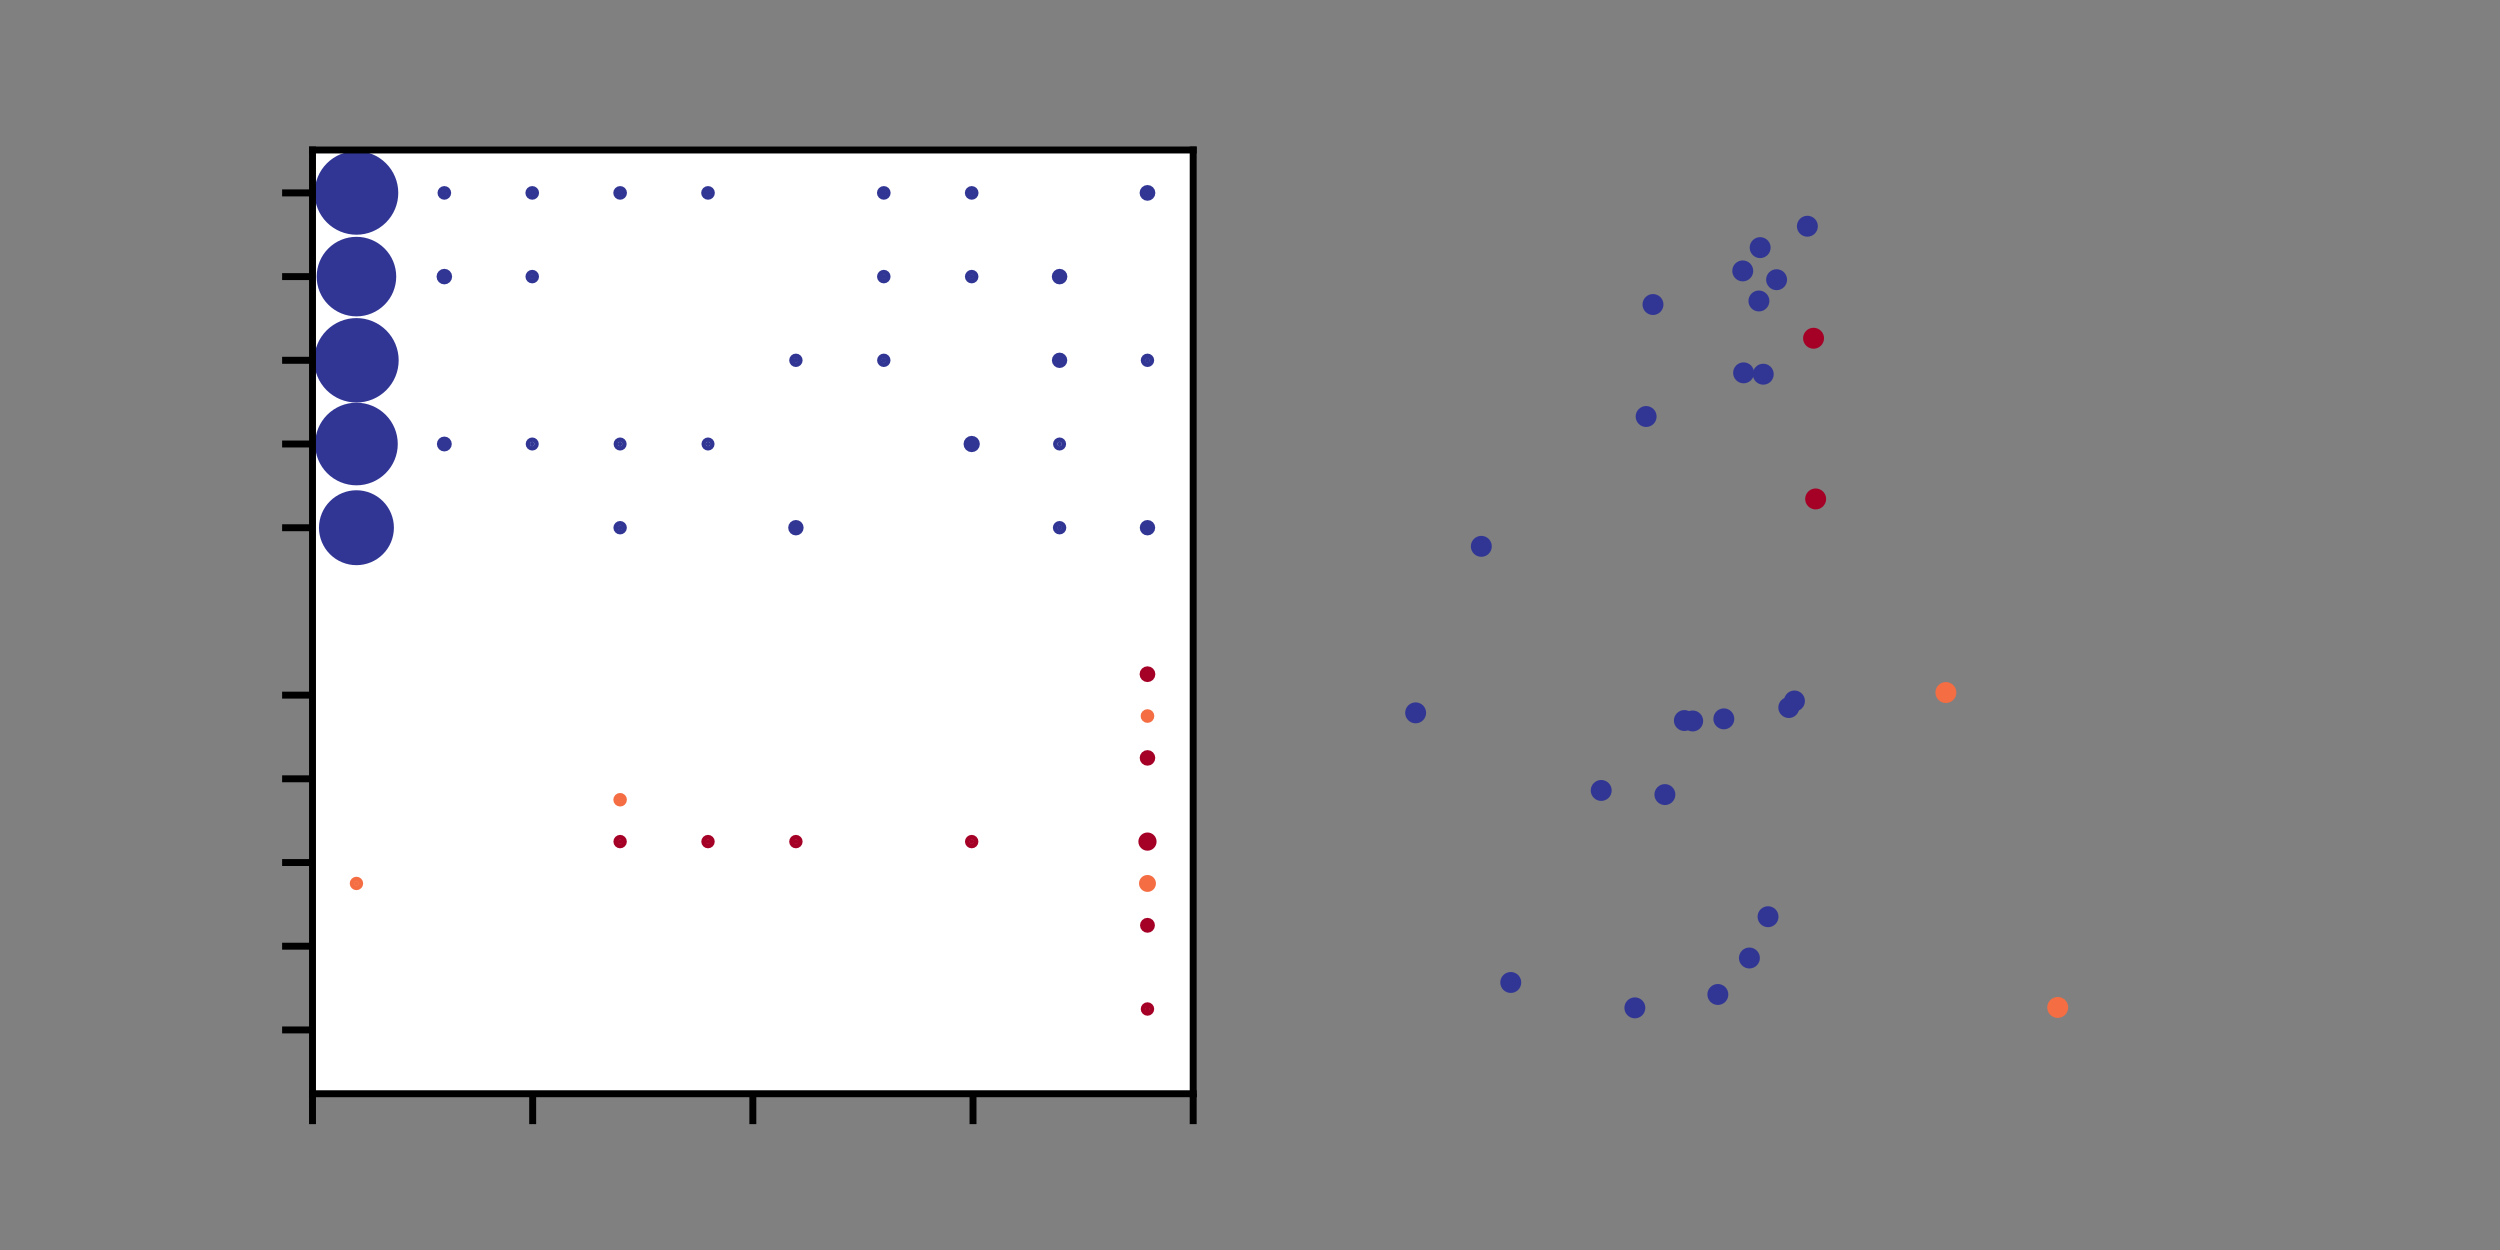 <?xml version="1.0" encoding="utf-8" standalone="no"?>
<!DOCTYPE svg PUBLIC "-//W3C//DTD SVG 1.1//EN"
  "http://www.w3.org/Graphics/SVG/1.1/DTD/svg11.dtd">
<svg xmlns:xlink="http://www.w3.org/1999/xlink" width="288pt" height="144pt" viewBox="0 0 288 144" xmlns="http://www.w3.org/2000/svg" version="1.1">
 <rect x="0" y="0" width="288" height="144" fill="#808080" stroke="none"/>
 <defs>
  <style type="text/css">*{stroke-linejoin: round; stroke-linecap: butt}</style>
 </defs>
 <g id="figure_1">
  <g id="patch_1">
   <path d="M 0 144 
L 288 144 
L 288 0 
L 0 0 
L 0 144 
z
" style="fill: none"/>
  </g>
  <g id="axes_1">
   <g id="patch_2">
    <path d="M 36 126 
L 137.455 126 
L 137.455 17.28 
L 36 17.28 
z
" style="fill: #ffffff"/>
   </g>
   <g id="PathCollection_1">
    <path d="M 132.189 22.631 
C 132.298 22.631 132.402 22.588 132.478 22.511 
C 132.555 22.434 132.598 22.33 132.598 22.222 
C 132.598 22.113 132.555 22.009 132.478 21.933 
C 132.402 21.856 132.298 21.813 132.189 21.813 
C 132.081 21.813 131.977 21.856 131.9 21.933 
C 131.823 22.009 131.78 22.113 131.78 22.222 
C 131.78 22.33 131.823 22.434 131.9 22.511 
C 131.977 22.588 132.081 22.631 132.189 22.631 
z
" clip-path="url(#pbef4eb0832)" style="fill: #313695; stroke: #313695"/>
    <path d="M 122.064 22.222 
C 122.064 22.222 122.064 22.222 122.064 22.222 
C 122.064 22.222 122.064 22.222 122.064 22.222 
C 122.064 22.222 122.064 22.222 122.064 22.222 
C 122.064 22.222 122.064 22.222 122.064 22.222 
C 122.064 22.222 122.064 22.222 122.064 22.222 
C 122.064 22.222 122.064 22.222 122.064 22.222 
C 122.064 22.222 122.064 22.222 122.064 22.222 
C 122.064 22.222 122.064 22.222 122.064 22.222 
z
" clip-path="url(#pbef4eb0832)" style="fill: #313695; stroke: #313695"/>
    <path d="M 111.939 22.511 
C 112.015 22.511 112.089 22.481 112.143 22.426 
C 112.197 22.372 112.228 22.299 112.228 22.222 
C 112.228 22.145 112.197 22.072 112.143 22.017 
C 112.089 21.963 112.015 21.933 111.939 21.933 
C 111.862 21.933 111.788 21.963 111.734 22.017 
C 111.68 22.072 111.65 22.145 111.65 22.222 
C 111.65 22.299 111.68 22.372 111.734 22.426 
C 111.788 22.481 111.862 22.511 111.939 22.511 
z
" clip-path="url(#pbef4eb0832)" style="fill: #313695; stroke: #313695"/>
    <path d="M 101.814 22.511 
C 101.89 22.511 101.964 22.481 102.018 22.426 
C 102.072 22.372 102.103 22.299 102.103 22.222 
C 102.103 22.145 102.072 22.072 102.018 22.017 
C 101.964 21.963 101.89 21.933 101.814 21.933 
C 101.737 21.933 101.663 21.963 101.609 22.017 
C 101.555 22.072 101.524 22.145 101.524 22.222 
C 101.524 22.299 101.555 22.372 101.609 22.426 
C 101.663 22.481 101.737 22.511 101.814 22.511 
z
" clip-path="url(#pbef4eb0832)" style="fill: #313695; stroke: #313695"/>
    <path d="M 91.688 22.222 
C 91.688 22.222 91.688 22.222 91.688 22.222 
C 91.688 22.222 91.688 22.222 91.688 22.222 
C 91.688 22.222 91.688 22.222 91.688 22.222 
C 91.688 22.222 91.688 22.222 91.688 22.222 
C 91.688 22.222 91.688 22.222 91.688 22.222 
C 91.688 22.222 91.688 22.222 91.688 22.222 
C 91.688 22.222 91.688 22.222 91.688 22.222 
C 91.688 22.222 91.688 22.222 91.688 22.222 
z
" clip-path="url(#pbef4eb0832)" style="fill: #313695; stroke: #313695"/>
    <path d="M 81.563 22.511 
C 81.64 22.511 81.713 22.481 81.768 22.426 
C 81.822 22.372 81.852 22.299 81.852 22.222 
C 81.852 22.145 81.822 22.072 81.768 22.017 
C 81.713 21.963 81.64 21.933 81.563 21.933 
C 81.487 21.933 81.413 21.963 81.359 22.017 
C 81.305 22.072 81.274 22.145 81.274 22.222 
C 81.274 22.299 81.305 22.372 81.359 22.426 
C 81.413 22.481 81.487 22.511 81.563 22.511 
z
" clip-path="url(#pbef4eb0832)" style="fill: #313695; stroke: #313695"/>
    <path d="M 71.438 22.511 
C 71.515 22.511 71.588 22.481 71.643 22.426 
C 71.697 22.372 71.727 22.299 71.727 22.222 
C 71.727 22.145 71.697 22.072 71.643 22.017 
C 71.588 21.963 71.515 21.933 71.438 21.933 
C 71.361 21.933 71.288 21.963 71.234 22.017 
C 71.179 22.072 71.149 22.145 71.149 22.222 
C 71.149 22.299 71.179 22.372 71.234 22.426 
C 71.288 22.481 71.361 22.511 71.438 22.511 
z
" clip-path="url(#pbef4eb0832)" style="fill: #313695; stroke: #313695"/>
    <path d="M 61.313 22.511 
C 61.39 22.511 61.463 22.481 61.517 22.426 
C 61.572 22.372 61.602 22.299 61.602 22.222 
C 61.602 22.145 61.572 22.072 61.517 22.017 
C 61.463 21.963 61.39 21.933 61.313 21.933 
C 61.236 21.933 61.163 21.963 61.108 22.017 
C 61.054 22.072 61.024 22.145 61.024 22.222 
C 61.024 22.299 61.054 22.372 61.108 22.426 
C 61.163 22.481 61.236 22.511 61.313 22.511 
z
" clip-path="url(#pbef4eb0832)" style="fill: #313695; stroke: #313695"/>
    <path d="M 51.188 22.511 
C 51.264 22.511 51.338 22.481 51.392 22.426 
C 51.446 22.372 51.477 22.299 51.477 22.222 
C 51.477 22.145 51.446 22.072 51.392 22.017 
C 51.338 21.963 51.264 21.933 51.188 21.933 
C 51.111 21.933 51.038 21.963 50.983 22.017 
C 50.929 22.072 50.899 22.145 50.899 22.222 
C 50.899 22.299 50.929 22.372 50.983 22.426 
C 51.038 22.481 51.111 22.511 51.188 22.511 
z
" clip-path="url(#pbef4eb0832)" style="fill: #313695; stroke: #313695"/>
    <path d="M 41.063 26.54 
C 42.208 26.54 43.306 26.085 44.116 25.275 
C 44.926 24.465 45.381 23.367 45.381 22.222 
C 45.381 21.077 44.926 19.978 44.116 19.169 
C 43.306 18.359 42.208 17.904 41.063 17.904 
C 39.917 17.904 38.819 18.359 38.009 19.169 
C 37.2 19.978 36.745 21.077 36.745 22.222 
C 36.745 23.367 37.2 24.465 38.009 25.275 
C 38.819 26.085 39.917 26.54 41.063 26.54 
z
" clip-path="url(#pbef4eb0832)" style="fill: #313695; stroke: #313695"/>
   </g>
   <g id="PathCollection_2">
    <path d="M 132.189 78.076 
C 132.298 78.076 132.402 78.032 132.478 77.956 
C 132.555 77.879 132.598 77.775 132.598 77.667 
C 132.598 77.558 132.555 77.454 132.478 77.377 
C 132.402 77.301 132.298 77.258 132.189 77.258 
C 132.081 77.258 131.977 77.301 131.9 77.377 
C 131.823 77.454 131.78 77.558 131.78 77.667 
C 131.78 77.775 131.823 77.879 131.9 77.956 
C 131.977 78.032 132.081 78.076 132.189 78.076 
z
" clip-path="url(#pbef4eb0832)" style="fill: #a50026; stroke: #a50026"/>
    <path d="M 122.064 77.667 
C 122.064 77.667 122.064 77.667 122.064 77.667 
C 122.064 77.667 122.064 77.667 122.064 77.667 
C 122.064 77.667 122.064 77.667 122.064 77.667 
C 122.064 77.667 122.064 77.667 122.064 77.667 
C 122.064 77.667 122.064 77.667 122.064 77.667 
C 122.064 77.667 122.064 77.667 122.064 77.667 
C 122.064 77.667 122.064 77.667 122.064 77.667 
C 122.064 77.667 122.064 77.667 122.064 77.667 
z
" clip-path="url(#pbef4eb0832)" style="fill: #a50026; stroke: #a50026"/>
    <path d="M 111.939 77.667 
C 111.939 77.667 111.939 77.667 111.939 77.667 
C 111.939 77.667 111.939 77.667 111.939 77.667 
C 111.939 77.667 111.939 77.667 111.939 77.667 
C 111.939 77.667 111.939 77.667 111.939 77.667 
C 111.939 77.667 111.939 77.667 111.939 77.667 
C 111.939 77.667 111.939 77.667 111.939 77.667 
C 111.939 77.667 111.939 77.667 111.939 77.667 
C 111.939 77.667 111.939 77.667 111.939 77.667 
z
" clip-path="url(#pbef4eb0832)" style="fill: #a50026; stroke: #a50026"/>
    <path d="M 101.814 77.667 
C 101.814 77.667 101.814 77.667 101.814 77.667 
C 101.814 77.667 101.814 77.667 101.814 77.667 
C 101.814 77.667 101.814 77.667 101.814 77.667 
C 101.814 77.667 101.814 77.667 101.814 77.667 
C 101.814 77.667 101.814 77.667 101.814 77.667 
C 101.814 77.667 101.814 77.667 101.814 77.667 
C 101.814 77.667 101.814 77.667 101.814 77.667 
C 101.814 77.667 101.814 77.667 101.814 77.667 
z
" clip-path="url(#pbef4eb0832)" style="fill: #a50026; stroke: #a50026"/>
    <path d="M 91.688 77.667 
C 91.688 77.667 91.688 77.667 91.688 77.667 
C 91.688 77.667 91.688 77.667 91.688 77.667 
C 91.688 77.667 91.688 77.667 91.688 77.667 
C 91.688 77.667 91.688 77.667 91.688 77.667 
C 91.688 77.667 91.688 77.667 91.688 77.667 
C 91.688 77.667 91.688 77.667 91.688 77.667 
C 91.688 77.667 91.688 77.667 91.688 77.667 
C 91.688 77.667 91.688 77.667 91.688 77.667 
z
" clip-path="url(#pbef4eb0832)" style="fill: #a50026; stroke: #a50026"/>
    <path d="M 81.563 77.667 
C 81.563 77.667 81.563 77.667 81.563 77.667 
C 81.563 77.667 81.563 77.667 81.563 77.667 
C 81.563 77.667 81.563 77.667 81.563 77.667 
C 81.563 77.667 81.563 77.667 81.563 77.667 
C 81.563 77.667 81.563 77.667 81.563 77.667 
C 81.563 77.667 81.563 77.667 81.563 77.667 
C 81.563 77.667 81.563 77.667 81.563 77.667 
C 81.563 77.667 81.563 77.667 81.563 77.667 
z
" clip-path="url(#pbef4eb0832)" style="fill: #a50026; stroke: #a50026"/>
    <path d="M 71.438 77.667 
C 71.438 77.667 71.438 77.667 71.438 77.667 
C 71.438 77.667 71.438 77.667 71.438 77.667 
C 71.438 77.667 71.438 77.667 71.438 77.667 
C 71.438 77.667 71.438 77.667 71.438 77.667 
C 71.438 77.667 71.438 77.667 71.438 77.667 
C 71.438 77.667 71.438 77.667 71.438 77.667 
C 71.438 77.667 71.438 77.667 71.438 77.667 
C 71.438 77.667 71.438 77.667 71.438 77.667 
z
" clip-path="url(#pbef4eb0832)" style="fill: #a50026; stroke: #a50026"/>
    <path d="M 61.313 77.667 
C 61.313 77.667 61.313 77.667 61.313 77.667 
C 61.313 77.667 61.313 77.667 61.313 77.667 
C 61.313 77.667 61.313 77.667 61.313 77.667 
C 61.313 77.667 61.313 77.667 61.313 77.667 
C 61.313 77.667 61.313 77.667 61.313 77.667 
C 61.313 77.667 61.313 77.667 61.313 77.667 
C 61.313 77.667 61.313 77.667 61.313 77.667 
C 61.313 77.667 61.313 77.667 61.313 77.667 
z
" clip-path="url(#pbef4eb0832)" style="fill: #a50026; stroke: #a50026"/>
    <path d="M 51.188 77.667 
C 51.188 77.667 51.188 77.667 51.188 77.667 
C 51.188 77.667 51.188 77.667 51.188 77.667 
C 51.188 77.667 51.188 77.667 51.188 77.667 
C 51.188 77.667 51.188 77.667 51.188 77.667 
C 51.188 77.667 51.188 77.667 51.188 77.667 
C 51.188 77.667 51.188 77.667 51.188 77.667 
C 51.188 77.667 51.188 77.667 51.188 77.667 
C 51.188 77.667 51.188 77.667 51.188 77.667 
z
" clip-path="url(#pbef4eb0832)" style="fill: #a50026; stroke: #a50026"/>
    <path d="M 41.063 77.667 
C 41.063 77.667 41.063 77.667 41.063 77.667 
C 41.063 77.667 41.063 77.667 41.063 77.667 
C 41.063 77.667 41.063 77.667 41.063 77.667 
C 41.063 77.667 41.063 77.667 41.063 77.667 
C 41.063 77.667 41.063 77.667 41.063 77.667 
C 41.063 77.667 41.063 77.667 41.063 77.667 
C 41.063 77.667 41.063 77.667 41.063 77.667 
C 41.063 77.667 41.063 77.667 41.063 77.667 
z
" clip-path="url(#pbef4eb0832)" style="fill: #a50026; stroke: #a50026"/>
   </g>
   <g id="PathCollection_3">
    <path d="M 132.189 82.777 
C 132.266 82.777 132.339 82.747 132.394 82.692 
C 132.448 82.638 132.478 82.565 132.478 82.488 
C 132.478 82.411 132.448 82.338 132.394 82.283 
C 132.339 82.229 132.266 82.199 132.189 82.199 
C 132.112 82.199 132.039 82.229 131.985 82.283 
C 131.93 82.338 131.9 82.411 131.9 82.488 
C 131.9 82.565 131.93 82.638 131.985 82.692 
C 132.039 82.747 132.112 82.777 132.189 82.777 
z
" clip-path="url(#pbef4eb0832)" style="fill: #f46d43; stroke: #f46d43"/>
    <path d="M 122.064 82.488 
C 122.064 82.488 122.064 82.488 122.064 82.488 
C 122.064 82.488 122.064 82.488 122.064 82.488 
C 122.064 82.488 122.064 82.488 122.064 82.488 
C 122.064 82.488 122.064 82.488 122.064 82.488 
C 122.064 82.488 122.064 82.488 122.064 82.488 
C 122.064 82.488 122.064 82.488 122.064 82.488 
C 122.064 82.488 122.064 82.488 122.064 82.488 
C 122.064 82.488 122.064 82.488 122.064 82.488 
z
" clip-path="url(#pbef4eb0832)" style="fill: #f46d43; stroke: #f46d43"/>
    <path d="M 111.939 82.488 
C 111.939 82.488 111.939 82.488 111.939 82.488 
C 111.939 82.488 111.939 82.488 111.939 82.488 
C 111.939 82.488 111.939 82.488 111.939 82.488 
C 111.939 82.488 111.939 82.488 111.939 82.488 
C 111.939 82.488 111.939 82.488 111.939 82.488 
C 111.939 82.488 111.939 82.488 111.939 82.488 
C 111.939 82.488 111.939 82.488 111.939 82.488 
C 111.939 82.488 111.939 82.488 111.939 82.488 
z
" clip-path="url(#pbef4eb0832)" style="fill: #f46d43; stroke: #f46d43"/>
    <path d="M 101.814 82.488 
C 101.814 82.488 101.814 82.488 101.814 82.488 
C 101.814 82.488 101.814 82.488 101.814 82.488 
C 101.814 82.488 101.814 82.488 101.814 82.488 
C 101.814 82.488 101.814 82.488 101.814 82.488 
C 101.814 82.488 101.814 82.488 101.814 82.488 
C 101.814 82.488 101.814 82.488 101.814 82.488 
C 101.814 82.488 101.814 82.488 101.814 82.488 
C 101.814 82.488 101.814 82.488 101.814 82.488 
z
" clip-path="url(#pbef4eb0832)" style="fill: #f46d43; stroke: #f46d43"/>
    <path d="M 91.688 82.488 
C 91.688 82.488 91.688 82.488 91.688 82.488 
C 91.688 82.488 91.688 82.488 91.688 82.488 
C 91.688 82.488 91.688 82.488 91.688 82.488 
C 91.688 82.488 91.688 82.488 91.688 82.488 
C 91.688 82.488 91.688 82.488 91.688 82.488 
C 91.688 82.488 91.688 82.488 91.688 82.488 
C 91.688 82.488 91.688 82.488 91.688 82.488 
C 91.688 82.488 91.688 82.488 91.688 82.488 
z
" clip-path="url(#pbef4eb0832)" style="fill: #f46d43; stroke: #f46d43"/>
    <path d="M 81.563 82.488 
C 81.563 82.488 81.563 82.488 81.563 82.488 
C 81.563 82.488 81.563 82.488 81.563 82.488 
C 81.563 82.488 81.563 82.488 81.563 82.488 
C 81.563 82.488 81.563 82.488 81.563 82.488 
C 81.563 82.488 81.563 82.488 81.563 82.488 
C 81.563 82.488 81.563 82.488 81.563 82.488 
C 81.563 82.488 81.563 82.488 81.563 82.488 
C 81.563 82.488 81.563 82.488 81.563 82.488 
z
" clip-path="url(#pbef4eb0832)" style="fill: #f46d43; stroke: #f46d43"/>
    <path d="M 71.438 82.488 
C 71.438 82.488 71.438 82.488 71.438 82.488 
C 71.438 82.488 71.438 82.488 71.438 82.488 
C 71.438 82.488 71.438 82.488 71.438 82.488 
C 71.438 82.488 71.438 82.488 71.438 82.488 
C 71.438 82.488 71.438 82.488 71.438 82.488 
C 71.438 82.488 71.438 82.488 71.438 82.488 
C 71.438 82.488 71.438 82.488 71.438 82.488 
C 71.438 82.488 71.438 82.488 71.438 82.488 
z
" clip-path="url(#pbef4eb0832)" style="fill: #f46d43; stroke: #f46d43"/>
    <path d="M 61.313 82.488 
C 61.313 82.488 61.313 82.488 61.313 82.488 
C 61.313 82.488 61.313 82.488 61.313 82.488 
C 61.313 82.488 61.313 82.488 61.313 82.488 
C 61.313 82.488 61.313 82.488 61.313 82.488 
C 61.313 82.488 61.313 82.488 61.313 82.488 
C 61.313 82.488 61.313 82.488 61.313 82.488 
C 61.313 82.488 61.313 82.488 61.313 82.488 
C 61.313 82.488 61.313 82.488 61.313 82.488 
z
" clip-path="url(#pbef4eb0832)" style="fill: #f46d43; stroke: #f46d43"/>
    <path d="M 51.188 82.488 
C 51.188 82.488 51.188 82.488 51.188 82.488 
C 51.188 82.488 51.188 82.488 51.188 82.488 
C 51.188 82.488 51.188 82.488 51.188 82.488 
C 51.188 82.488 51.188 82.488 51.188 82.488 
C 51.188 82.488 51.188 82.488 51.188 82.488 
C 51.188 82.488 51.188 82.488 51.188 82.488 
C 51.188 82.488 51.188 82.488 51.188 82.488 
C 51.188 82.488 51.188 82.488 51.188 82.488 
z
" clip-path="url(#pbef4eb0832)" style="fill: #f46d43; stroke: #f46d43"/>
    <path d="M 41.063 82.488 
C 41.063 82.488 41.063 82.488 41.063 82.488 
C 41.063 82.488 41.063 82.488 41.063 82.488 
C 41.063 82.488 41.063 82.488 41.063 82.488 
C 41.063 82.488 41.063 82.488 41.063 82.488 
C 41.063 82.488 41.063 82.488 41.063 82.488 
C 41.063 82.488 41.063 82.488 41.063 82.488 
C 41.063 82.488 41.063 82.488 41.063 82.488 
C 41.063 82.488 41.063 82.488 41.063 82.488 
z
" clip-path="url(#pbef4eb0832)" style="fill: #f46d43; stroke: #f46d43"/>
   </g>
   <g id="PathCollection_4">
    <path d="M 132.189 31.864 
C 132.189 31.864 132.189 31.864 132.189 31.864 
C 132.189 31.864 132.189 31.864 132.189 31.864 
C 132.189 31.864 132.189 31.864 132.189 31.864 
C 132.189 31.864 132.189 31.864 132.189 31.864 
C 132.189 31.864 132.189 31.864 132.189 31.864 
C 132.189 31.864 132.189 31.864 132.189 31.864 
C 132.189 31.864 132.189 31.864 132.189 31.864 
C 132.189 31.864 132.189 31.864 132.189 31.864 
z
" clip-path="url(#pbef4eb0832)" style="fill: #313695; stroke: #313695"/>
    <path d="M 122.064 32.263 
C 122.17 32.263 122.271 32.221 122.346 32.146 
C 122.42 32.071 122.462 31.97 122.462 31.864 
C 122.462 31.759 122.42 31.657 122.346 31.583 
C 122.271 31.508 122.17 31.466 122.064 31.466 
C 121.958 31.466 121.857 31.508 121.782 31.583 
C 121.707 31.657 121.665 31.759 121.665 31.864 
C 121.665 31.97 121.707 32.071 121.782 32.146 
C 121.857 32.221 121.958 32.263 122.064 32.263 
z
" clip-path="url(#pbef4eb0832)" style="fill: #313695; stroke: #313695"/>
    <path d="M 111.939 32.146 
C 112.013 32.146 112.085 32.116 112.138 32.064 
C 112.191 32.011 112.22 31.939 112.22 31.864 
C 112.22 31.79 112.191 31.718 112.138 31.665 
C 112.085 31.612 112.013 31.583 111.939 31.583 
C 111.864 31.583 111.792 31.612 111.74 31.665 
C 111.687 31.718 111.657 31.79 111.657 31.864 
C 111.657 31.939 111.687 32.011 111.74 32.064 
C 111.792 32.116 111.864 32.146 111.939 32.146 
z
" clip-path="url(#pbef4eb0832)" style="fill: #313695; stroke: #313695"/>
    <path d="M 101.814 32.146 
C 101.888 32.146 101.96 32.116 102.013 32.064 
C 102.066 32.011 102.095 31.939 102.095 31.864 
C 102.095 31.79 102.066 31.718 102.013 31.665 
C 101.96 31.612 101.888 31.583 101.814 31.583 
C 101.739 31.583 101.667 31.612 101.614 31.665 
C 101.562 31.718 101.532 31.79 101.532 31.864 
C 101.532 31.939 101.562 32.011 101.614 32.064 
C 101.667 32.116 101.739 32.146 101.814 32.146 
z
" clip-path="url(#pbef4eb0832)" style="fill: #313695; stroke: #313695"/>
    <path d="M 91.688 31.864 
C 91.688 31.864 91.688 31.864 91.688 31.864 
C 91.688 31.864 91.688 31.864 91.688 31.864 
C 91.688 31.864 91.688 31.864 91.688 31.864 
C 91.688 31.864 91.688 31.864 91.688 31.864 
C 91.688 31.864 91.688 31.864 91.688 31.864 
C 91.688 31.864 91.688 31.864 91.688 31.864 
C 91.688 31.864 91.688 31.864 91.688 31.864 
C 91.688 31.864 91.688 31.864 91.688 31.864 
z
" clip-path="url(#pbef4eb0832)" style="fill: #313695; stroke: #313695"/>
    <path d="M 81.563 31.864 
C 81.563 31.864 81.563 31.864 81.563 31.864 
C 81.563 31.864 81.563 31.864 81.563 31.864 
C 81.563 31.864 81.563 31.864 81.563 31.864 
C 81.563 31.864 81.563 31.864 81.563 31.864 
C 81.563 31.864 81.563 31.864 81.563 31.864 
C 81.563 31.864 81.563 31.864 81.563 31.864 
C 81.563 31.864 81.563 31.864 81.563 31.864 
C 81.563 31.864 81.563 31.864 81.563 31.864 
z
" clip-path="url(#pbef4eb0832)" style="fill: #313695; stroke: #313695"/>
    <path d="M 71.438 31.864 
C 71.438 31.864 71.438 31.864 71.438 31.864 
C 71.438 31.864 71.438 31.864 71.438 31.864 
C 71.438 31.864 71.438 31.864 71.438 31.864 
C 71.438 31.864 71.438 31.864 71.438 31.864 
C 71.438 31.864 71.438 31.864 71.438 31.864 
C 71.438 31.864 71.438 31.864 71.438 31.864 
C 71.438 31.864 71.438 31.864 71.438 31.864 
C 71.438 31.864 71.438 31.864 71.438 31.864 
z
" clip-path="url(#pbef4eb0832)" style="fill: #313695; stroke: #313695"/>
    <path d="M 61.313 32.146 
C 61.388 32.146 61.459 32.116 61.512 32.064 
C 61.565 32.011 61.595 31.939 61.595 31.864 
C 61.595 31.79 61.565 31.718 61.512 31.665 
C 61.459 31.612 61.388 31.583 61.313 31.583 
C 61.238 31.583 61.167 31.612 61.114 31.665 
C 61.061 31.718 61.031 31.79 61.031 31.864 
C 61.031 31.939 61.061 32.011 61.114 32.064 
C 61.167 32.116 61.238 32.146 61.313 32.146 
z
" clip-path="url(#pbef4eb0832)" style="fill: #313695; stroke: #313695"/>
    <path d="M 51.188 32.263 
C 51.293 32.263 51.395 32.221 51.469 32.146 
C 51.544 32.071 51.586 31.97 51.586 31.864 
C 51.586 31.759 51.544 31.657 51.469 31.583 
C 51.395 31.508 51.293 31.466 51.188 31.466 
C 51.082 31.466 50.981 31.508 50.906 31.583 
C 50.831 31.657 50.789 31.759 50.789 31.864 
C 50.789 31.97 50.831 32.071 50.906 32.146 
C 50.981 32.221 51.082 32.263 51.188 32.263 
z
" clip-path="url(#pbef4eb0832)" style="fill: #313695; stroke: #313695"/>
    <path d="M 41.063 35.947 
C 42.145 35.947 43.184 35.517 43.949 34.751 
C 44.715 33.986 45.145 32.947 45.145 31.864 
C 45.145 30.782 44.715 29.743 43.949 28.978 
C 43.184 28.212 42.145 27.782 41.063 27.782 
C 39.98 27.782 38.941 28.212 38.176 28.978 
C 37.41 29.743 36.98 30.782 36.98 31.864 
C 36.98 32.947 37.41 33.986 38.176 34.751 
C 38.941 35.517 39.98 35.947 41.063 35.947 
z
" clip-path="url(#pbef4eb0832)" style="fill: #313695; stroke: #313695"/>
   </g>
   <g id="PathCollection_5">
    <path d="M 132.189 87.708 
C 132.295 87.708 132.396 87.666 132.471 87.591 
C 132.545 87.516 132.587 87.415 132.587 87.309 
C 132.587 87.204 132.545 87.102 132.471 87.027 
C 132.396 86.953 132.295 86.911 132.189 86.911 
C 132.083 86.911 131.982 86.953 131.907 87.027 
C 131.833 87.102 131.791 87.204 131.791 87.309 
C 131.791 87.415 131.833 87.516 131.907 87.591 
C 131.982 87.666 132.083 87.708 132.189 87.708 
z
" clip-path="url(#pbef4eb0832)" style="fill: #a50026; stroke: #a50026"/>
    <path d="M 122.064 87.309 
C 122.064 87.309 122.064 87.309 122.064 87.309 
C 122.064 87.309 122.064 87.309 122.064 87.309 
C 122.064 87.309 122.064 87.309 122.064 87.309 
C 122.064 87.309 122.064 87.309 122.064 87.309 
C 122.064 87.309 122.064 87.309 122.064 87.309 
C 122.064 87.309 122.064 87.309 122.064 87.309 
C 122.064 87.309 122.064 87.309 122.064 87.309 
C 122.064 87.309 122.064 87.309 122.064 87.309 
z
" clip-path="url(#pbef4eb0832)" style="fill: #a50026; stroke: #a50026"/>
    <path d="M 111.939 87.309 
C 111.939 87.309 111.939 87.309 111.939 87.309 
C 111.939 87.309 111.939 87.309 111.939 87.309 
C 111.939 87.309 111.939 87.309 111.939 87.309 
C 111.939 87.309 111.939 87.309 111.939 87.309 
C 111.939 87.309 111.939 87.309 111.939 87.309 
C 111.939 87.309 111.939 87.309 111.939 87.309 
C 111.939 87.309 111.939 87.309 111.939 87.309 
C 111.939 87.309 111.939 87.309 111.939 87.309 
z
" clip-path="url(#pbef4eb0832)" style="fill: #a50026; stroke: #a50026"/>
    <path d="M 101.814 87.309 
C 101.814 87.309 101.814 87.309 101.814 87.309 
C 101.814 87.309 101.814 87.309 101.814 87.309 
C 101.814 87.309 101.814 87.309 101.814 87.309 
C 101.814 87.309 101.814 87.309 101.814 87.309 
C 101.814 87.309 101.814 87.309 101.814 87.309 
C 101.814 87.309 101.814 87.309 101.814 87.309 
C 101.814 87.309 101.814 87.309 101.814 87.309 
C 101.814 87.309 101.814 87.309 101.814 87.309 
z
" clip-path="url(#pbef4eb0832)" style="fill: #a50026; stroke: #a50026"/>
    <path d="M 91.688 87.309 
C 91.688 87.309 91.688 87.309 91.688 87.309 
C 91.688 87.309 91.688 87.309 91.688 87.309 
C 91.688 87.309 91.688 87.309 91.688 87.309 
C 91.688 87.309 91.688 87.309 91.688 87.309 
C 91.688 87.309 91.688 87.309 91.688 87.309 
C 91.688 87.309 91.688 87.309 91.688 87.309 
C 91.688 87.309 91.688 87.309 91.688 87.309 
C 91.688 87.309 91.688 87.309 91.688 87.309 
z
" clip-path="url(#pbef4eb0832)" style="fill: #a50026; stroke: #a50026"/>
    <path d="M 81.563 87.309 
C 81.563 87.309 81.563 87.309 81.563 87.309 
C 81.563 87.309 81.563 87.309 81.563 87.309 
C 81.563 87.309 81.563 87.309 81.563 87.309 
C 81.563 87.309 81.563 87.309 81.563 87.309 
C 81.563 87.309 81.563 87.309 81.563 87.309 
C 81.563 87.309 81.563 87.309 81.563 87.309 
C 81.563 87.309 81.563 87.309 81.563 87.309 
C 81.563 87.309 81.563 87.309 81.563 87.309 
z
" clip-path="url(#pbef4eb0832)" style="fill: #a50026; stroke: #a50026"/>
    <path d="M 71.438 87.309 
C 71.438 87.309 71.438 87.309 71.438 87.309 
C 71.438 87.309 71.438 87.309 71.438 87.309 
C 71.438 87.309 71.438 87.309 71.438 87.309 
C 71.438 87.309 71.438 87.309 71.438 87.309 
C 71.438 87.309 71.438 87.309 71.438 87.309 
C 71.438 87.309 71.438 87.309 71.438 87.309 
C 71.438 87.309 71.438 87.309 71.438 87.309 
C 71.438 87.309 71.438 87.309 71.438 87.309 
z
" clip-path="url(#pbef4eb0832)" style="fill: #a50026; stroke: #a50026"/>
    <path d="M 61.313 87.309 
C 61.313 87.309 61.313 87.309 61.313 87.309 
C 61.313 87.309 61.313 87.309 61.313 87.309 
C 61.313 87.309 61.313 87.309 61.313 87.309 
C 61.313 87.309 61.313 87.309 61.313 87.309 
C 61.313 87.309 61.313 87.309 61.313 87.309 
C 61.313 87.309 61.313 87.309 61.313 87.309 
C 61.313 87.309 61.313 87.309 61.313 87.309 
C 61.313 87.309 61.313 87.309 61.313 87.309 
z
" clip-path="url(#pbef4eb0832)" style="fill: #a50026; stroke: #a50026"/>
    <path d="M 51.188 87.309 
C 51.188 87.309 51.188 87.309 51.188 87.309 
C 51.188 87.309 51.188 87.309 51.188 87.309 
C 51.188 87.309 51.188 87.309 51.188 87.309 
C 51.188 87.309 51.188 87.309 51.188 87.309 
C 51.188 87.309 51.188 87.309 51.188 87.309 
C 51.188 87.309 51.188 87.309 51.188 87.309 
C 51.188 87.309 51.188 87.309 51.188 87.309 
C 51.188 87.309 51.188 87.309 51.188 87.309 
z
" clip-path="url(#pbef4eb0832)" style="fill: #a50026; stroke: #a50026"/>
    <path d="M 41.063 87.309 
C 41.063 87.309 41.063 87.309 41.063 87.309 
C 41.063 87.309 41.063 87.309 41.063 87.309 
C 41.063 87.309 41.063 87.309 41.063 87.309 
C 41.063 87.309 41.063 87.309 41.063 87.309 
C 41.063 87.309 41.063 87.309 41.063 87.309 
C 41.063 87.309 41.063 87.309 41.063 87.309 
C 41.063 87.309 41.063 87.309 41.063 87.309 
C 41.063 87.309 41.063 87.309 41.063 87.309 
z
" clip-path="url(#pbef4eb0832)" style="fill: #a50026; stroke: #a50026"/>
   </g>
   <g id="PathCollection_6">
    <path d="M 132.189 92.13 
C 132.189 92.13 132.189 92.13 132.189 92.13 
C 132.189 92.13 132.189 92.13 132.189 92.13 
C 132.189 92.13 132.189 92.13 132.189 92.13 
C 132.189 92.13 132.189 92.13 132.189 92.13 
C 132.189 92.13 132.189 92.13 132.189 92.13 
C 132.189 92.13 132.189 92.13 132.189 92.13 
C 132.189 92.13 132.189 92.13 132.189 92.13 
C 132.189 92.13 132.189 92.13 132.189 92.13 
z
" clip-path="url(#pbef4eb0832)" style="fill: #f46d43; stroke: #f46d43"/>
    <path d="M 122.064 92.13 
C 122.064 92.13 122.064 92.13 122.064 92.13 
C 122.064 92.13 122.064 92.13 122.064 92.13 
C 122.064 92.13 122.064 92.13 122.064 92.13 
C 122.064 92.13 122.064 92.13 122.064 92.13 
C 122.064 92.13 122.064 92.13 122.064 92.13 
C 122.064 92.13 122.064 92.13 122.064 92.13 
C 122.064 92.13 122.064 92.13 122.064 92.13 
C 122.064 92.13 122.064 92.13 122.064 92.13 
z
" clip-path="url(#pbef4eb0832)" style="fill: #f46d43; stroke: #f46d43"/>
    <path d="M 111.939 92.13 
C 111.939 92.13 111.939 92.13 111.939 92.13 
C 111.939 92.13 111.939 92.13 111.939 92.13 
C 111.939 92.13 111.939 92.13 111.939 92.13 
C 111.939 92.13 111.939 92.13 111.939 92.13 
C 111.939 92.13 111.939 92.13 111.939 92.13 
C 111.939 92.13 111.939 92.13 111.939 92.13 
C 111.939 92.13 111.939 92.13 111.939 92.13 
C 111.939 92.13 111.939 92.13 111.939 92.13 
z
" clip-path="url(#pbef4eb0832)" style="fill: #f46d43; stroke: #f46d43"/>
    <path d="M 101.814 92.13 
C 101.814 92.13 101.814 92.13 101.814 92.13 
C 101.814 92.13 101.814 92.13 101.814 92.13 
C 101.814 92.13 101.814 92.13 101.814 92.13 
C 101.814 92.13 101.814 92.13 101.814 92.13 
C 101.814 92.13 101.814 92.13 101.814 92.13 
C 101.814 92.13 101.814 92.13 101.814 92.13 
C 101.814 92.13 101.814 92.13 101.814 92.13 
C 101.814 92.13 101.814 92.13 101.814 92.13 
z
" clip-path="url(#pbef4eb0832)" style="fill: #f46d43; stroke: #f46d43"/>
    <path d="M 91.688 92.13 
C 91.688 92.13 91.688 92.13 91.688 92.13 
C 91.688 92.13 91.688 92.13 91.688 92.13 
C 91.688 92.13 91.688 92.13 91.688 92.13 
C 91.688 92.13 91.688 92.13 91.688 92.13 
C 91.688 92.13 91.688 92.13 91.688 92.13 
C 91.688 92.13 91.688 92.13 91.688 92.13 
C 91.688 92.13 91.688 92.13 91.688 92.13 
C 91.688 92.13 91.688 92.13 91.688 92.13 
z
" clip-path="url(#pbef4eb0832)" style="fill: #f46d43; stroke: #f46d43"/>
    <path d="M 81.563 92.13 
C 81.563 92.13 81.563 92.13 81.563 92.13 
C 81.563 92.13 81.563 92.13 81.563 92.13 
C 81.563 92.13 81.563 92.13 81.563 92.13 
C 81.563 92.13 81.563 92.13 81.563 92.13 
C 81.563 92.13 81.563 92.13 81.563 92.13 
C 81.563 92.13 81.563 92.13 81.563 92.13 
C 81.563 92.13 81.563 92.13 81.563 92.13 
C 81.563 92.13 81.563 92.13 81.563 92.13 
z
" clip-path="url(#pbef4eb0832)" style="fill: #f46d43; stroke: #f46d43"/>
    <path d="M 71.438 92.412 
C 71.513 92.412 71.584 92.382 71.637 92.33 
C 71.69 92.277 71.72 92.205 71.72 92.13 
C 71.72 92.056 71.69 91.984 71.637 91.931 
C 71.584 91.878 71.513 91.849 71.438 91.849 
C 71.363 91.849 71.292 91.878 71.239 91.931 
C 71.186 91.984 71.156 92.056 71.156 92.13 
C 71.156 92.205 71.186 92.277 71.239 92.33 
C 71.292 92.382 71.363 92.412 71.438 92.412 
z
" clip-path="url(#pbef4eb0832)" style="fill: #f46d43; stroke: #f46d43"/>
    <path d="M 61.313 92.13 
C 61.313 92.13 61.313 92.13 61.313 92.13 
C 61.313 92.13 61.313 92.13 61.313 92.13 
C 61.313 92.13 61.313 92.13 61.313 92.13 
C 61.313 92.13 61.313 92.13 61.313 92.13 
C 61.313 92.13 61.313 92.13 61.313 92.13 
C 61.313 92.13 61.313 92.13 61.313 92.13 
C 61.313 92.13 61.313 92.13 61.313 92.13 
C 61.313 92.13 61.313 92.13 61.313 92.13 
z
" clip-path="url(#pbef4eb0832)" style="fill: #f46d43; stroke: #f46d43"/>
    <path d="M 51.188 92.13 
C 51.188 92.13 51.188 92.13 51.188 92.13 
C 51.188 92.13 51.188 92.13 51.188 92.13 
C 51.188 92.13 51.188 92.13 51.188 92.13 
C 51.188 92.13 51.188 92.13 51.188 92.13 
C 51.188 92.13 51.188 92.13 51.188 92.13 
C 51.188 92.13 51.188 92.13 51.188 92.13 
C 51.188 92.13 51.188 92.13 51.188 92.13 
C 51.188 92.13 51.188 92.13 51.188 92.13 
z
" clip-path="url(#pbef4eb0832)" style="fill: #f46d43; stroke: #f46d43"/>
    <path d="M 41.063 92.13 
C 41.063 92.13 41.063 92.13 41.063 92.13 
C 41.063 92.13 41.063 92.13 41.063 92.13 
C 41.063 92.13 41.063 92.13 41.063 92.13 
C 41.063 92.13 41.063 92.13 41.063 92.13 
C 41.063 92.13 41.063 92.13 41.063 92.13 
C 41.063 92.13 41.063 92.13 41.063 92.13 
C 41.063 92.13 41.063 92.13 41.063 92.13 
C 41.063 92.13 41.063 92.13 41.063 92.13 
z
" clip-path="url(#pbef4eb0832)" style="fill: #f46d43; stroke: #f46d43"/>
   </g>
   <g id="PathCollection_7">
    <path d="M 132.189 41.781 
C 132.262 41.781 132.332 41.752 132.383 41.701 
C 132.435 41.65 132.463 41.58 132.463 41.507 
C 132.463 41.434 132.435 41.364 132.383 41.313 
C 132.332 41.261 132.262 41.233 132.189 41.233 
C 132.116 41.233 132.046 41.261 131.995 41.313 
C 131.944 41.364 131.915 41.434 131.915 41.507 
C 131.915 41.58 131.944 41.65 131.995 41.701 
C 132.046 41.752 132.116 41.781 132.189 41.781 
z
" clip-path="url(#pbef4eb0832)" style="fill: #313695; stroke: #313695"/>
    <path d="M 122.064 41.895 
C 122.167 41.895 122.266 41.854 122.338 41.781 
C 122.411 41.709 122.452 41.61 122.452 41.507 
C 122.452 41.404 122.411 41.305 122.338 41.233 
C 122.266 41.16 122.167 41.119 122.064 41.119 
C 121.961 41.119 121.862 41.16 121.789 41.233 
C 121.717 41.305 121.676 41.404 121.676 41.507 
C 121.676 41.61 121.717 41.709 121.789 41.781 
C 121.862 41.854 121.961 41.895 122.064 41.895 
z
" clip-path="url(#pbef4eb0832)" style="fill: #313695; stroke: #313695"/>
    <path d="M 111.939 41.507 
C 111.939 41.507 111.939 41.507 111.939 41.507 
C 111.939 41.507 111.939 41.507 111.939 41.507 
C 111.939 41.507 111.939 41.507 111.939 41.507 
C 111.939 41.507 111.939 41.507 111.939 41.507 
C 111.939 41.507 111.939 41.507 111.939 41.507 
C 111.939 41.507 111.939 41.507 111.939 41.507 
C 111.939 41.507 111.939 41.507 111.939 41.507 
C 111.939 41.507 111.939 41.507 111.939 41.507 
z
" clip-path="url(#pbef4eb0832)" style="fill: #313695; stroke: #313695"/>
    <path d="M 101.814 41.781 
C 101.886 41.781 101.956 41.752 102.008 41.701 
C 102.059 41.65 102.088 41.58 102.088 41.507 
C 102.088 41.434 102.059 41.364 102.008 41.313 
C 101.956 41.261 101.886 41.233 101.814 41.233 
C 101.741 41.233 101.671 41.261 101.62 41.313 
C 101.568 41.364 101.539 41.434 101.539 41.507 
C 101.539 41.58 101.568 41.65 101.62 41.701 
C 101.671 41.752 101.741 41.781 101.814 41.781 
z
" clip-path="url(#pbef4eb0832)" style="fill: #313695; stroke: #313695"/>
    <path d="M 91.688 41.781 
C 91.761 41.781 91.831 41.752 91.882 41.701 
C 91.934 41.65 91.963 41.58 91.963 41.507 
C 91.963 41.434 91.934 41.364 91.882 41.313 
C 91.831 41.261 91.761 41.233 91.688 41.233 
C 91.616 41.233 91.546 41.261 91.494 41.313 
C 91.443 41.364 91.414 41.434 91.414 41.507 
C 91.414 41.58 91.443 41.65 91.494 41.701 
C 91.546 41.752 91.616 41.781 91.688 41.781 
z
" clip-path="url(#pbef4eb0832)" style="fill: #313695; stroke: #313695"/>
    <path d="M 81.563 41.507 
C 81.563 41.507 81.563 41.507 81.563 41.507 
C 81.563 41.507 81.563 41.507 81.563 41.507 
C 81.563 41.507 81.563 41.507 81.563 41.507 
C 81.563 41.507 81.563 41.507 81.563 41.507 
C 81.563 41.507 81.563 41.507 81.563 41.507 
C 81.563 41.507 81.563 41.507 81.563 41.507 
C 81.563 41.507 81.563 41.507 81.563 41.507 
C 81.563 41.507 81.563 41.507 81.563 41.507 
z
" clip-path="url(#pbef4eb0832)" style="fill: #313695; stroke: #313695"/>
    <path d="M 71.438 41.507 
C 71.438 41.507 71.438 41.507 71.438 41.507 
C 71.438 41.507 71.438 41.507 71.438 41.507 
C 71.438 41.507 71.438 41.507 71.438 41.507 
C 71.438 41.507 71.438 41.507 71.438 41.507 
C 71.438 41.507 71.438 41.507 71.438 41.507 
C 71.438 41.507 71.438 41.507 71.438 41.507 
C 71.438 41.507 71.438 41.507 71.438 41.507 
C 71.438 41.507 71.438 41.507 71.438 41.507 
z
" clip-path="url(#pbef4eb0832)" style="fill: #313695; stroke: #313695"/>
    <path d="M 61.313 41.507 
C 61.313 41.507 61.313 41.507 61.313 41.507 
C 61.313 41.507 61.313 41.507 61.313 41.507 
C 61.313 41.507 61.313 41.507 61.313 41.507 
C 61.313 41.507 61.313 41.507 61.313 41.507 
C 61.313 41.507 61.313 41.507 61.313 41.507 
C 61.313 41.507 61.313 41.507 61.313 41.507 
C 61.313 41.507 61.313 41.507 61.313 41.507 
C 61.313 41.507 61.313 41.507 61.313 41.507 
z
" clip-path="url(#pbef4eb0832)" style="fill: #313695; stroke: #313695"/>
    <path d="M 51.188 41.507 
C 51.188 41.507 51.188 41.507 51.188 41.507 
C 51.188 41.507 51.188 41.507 51.188 41.507 
C 51.188 41.507 51.188 41.507 51.188 41.507 
C 51.188 41.507 51.188 41.507 51.188 41.507 
C 51.188 41.507 51.188 41.507 51.188 41.507 
C 51.188 41.507 51.188 41.507 51.188 41.507 
C 51.188 41.507 51.188 41.507 51.188 41.507 
C 51.188 41.507 51.188 41.507 51.188 41.507 
z
" clip-path="url(#pbef4eb0832)" style="fill: #313695; stroke: #313695"/>
    <path d="M 41.063 45.872 
C 42.22 45.872 43.33 45.412 44.149 44.593 
C 44.967 43.775 45.427 42.665 45.427 41.507 
C 45.427 40.349 44.967 39.239 44.149 38.421 
C 43.33 37.602 42.22 37.142 41.063 37.142 
C 39.905 37.142 38.795 37.602 37.976 38.421 
C 37.158 39.239 36.698 40.349 36.698 41.507 
C 36.698 42.665 37.158 43.775 37.976 44.593 
C 38.795 45.412 39.905 45.872 41.063 45.872 
z
" clip-path="url(#pbef4eb0832)" style="fill: #313695; stroke: #313695"/>
   </g>
   <g id="PathCollection_8">
    <path d="M 132.189 97.501 
C 132.335 97.501 132.474 97.443 132.577 97.34 
C 132.68 97.237 132.738 97.097 132.738 96.952 
C 132.738 96.806 132.68 96.667 132.577 96.564 
C 132.474 96.461 132.335 96.403 132.189 96.403 
C 132.044 96.403 131.904 96.461 131.801 96.564 
C 131.698 96.667 131.64 96.806 131.64 96.952 
C 131.64 97.097 131.698 97.237 131.801 97.34 
C 131.904 97.443 132.044 97.501 132.189 97.501 
z
" clip-path="url(#pbef4eb0832)" style="fill: #a50026; stroke: #a50026"/>
    <path d="M 122.064 96.952 
C 122.064 96.952 122.064 96.952 122.064 96.952 
C 122.064 96.952 122.064 96.952 122.064 96.952 
C 122.064 96.952 122.064 96.952 122.064 96.952 
C 122.064 96.952 122.064 96.952 122.064 96.952 
C 122.064 96.952 122.064 96.952 122.064 96.952 
C 122.064 96.952 122.064 96.952 122.064 96.952 
C 122.064 96.952 122.064 96.952 122.064 96.952 
C 122.064 96.952 122.064 96.952 122.064 96.952 
z
" clip-path="url(#pbef4eb0832)" style="fill: #a50026; stroke: #a50026"/>
    <path d="M 111.939 97.226 
C 112.012 97.226 112.081 97.197 112.133 97.146 
C 112.184 97.094 112.213 97.025 112.213 96.952 
C 112.213 96.879 112.184 96.809 112.133 96.758 
C 112.081 96.706 112.012 96.677 111.939 96.677 
C 111.866 96.677 111.796 96.706 111.745 96.758 
C 111.693 96.809 111.664 96.879 111.664 96.952 
C 111.664 97.025 111.693 97.094 111.745 97.146 
C 111.796 97.197 111.866 97.226 111.939 97.226 
z
" clip-path="url(#pbef4eb0832)" style="fill: #a50026; stroke: #a50026"/>
    <path d="M 101.814 96.952 
C 101.814 96.952 101.814 96.952 101.814 96.952 
C 101.814 96.952 101.814 96.952 101.814 96.952 
C 101.814 96.952 101.814 96.952 101.814 96.952 
C 101.814 96.952 101.814 96.952 101.814 96.952 
C 101.814 96.952 101.814 96.952 101.814 96.952 
C 101.814 96.952 101.814 96.952 101.814 96.952 
C 101.814 96.952 101.814 96.952 101.814 96.952 
C 101.814 96.952 101.814 96.952 101.814 96.952 
z
" clip-path="url(#pbef4eb0832)" style="fill: #a50026; stroke: #a50026"/>
    <path d="M 91.688 97.226 
C 91.761 97.226 91.831 97.197 91.882 97.146 
C 91.934 97.094 91.963 97.025 91.963 96.952 
C 91.963 96.879 91.934 96.809 91.882 96.758 
C 91.831 96.706 91.761 96.677 91.688 96.677 
C 91.616 96.677 91.546 96.706 91.494 96.758 
C 91.443 96.809 91.414 96.879 91.414 96.952 
C 91.414 97.025 91.443 97.094 91.494 97.146 
C 91.546 97.197 91.616 97.226 91.688 97.226 
z
" clip-path="url(#pbef4eb0832)" style="fill: #a50026; stroke: #a50026"/>
    <path d="M 81.563 97.226 
C 81.636 97.226 81.706 97.197 81.757 97.146 
C 81.809 97.094 81.838 97.025 81.838 96.952 
C 81.838 96.879 81.809 96.809 81.757 96.758 
C 81.706 96.706 81.636 96.677 81.563 96.677 
C 81.49 96.677 81.421 96.706 81.369 96.758 
C 81.318 96.809 81.289 96.879 81.289 96.952 
C 81.289 97.025 81.318 97.094 81.369 97.146 
C 81.421 97.197 81.49 97.226 81.563 97.226 
z
" clip-path="url(#pbef4eb0832)" style="fill: #a50026; stroke: #a50026"/>
    <path d="M 71.438 97.226 
C 71.511 97.226 71.581 97.197 71.632 97.146 
C 71.684 97.094 71.712 97.025 71.712 96.952 
C 71.712 96.879 71.684 96.809 71.632 96.758 
C 71.581 96.706 71.511 96.677 71.438 96.677 
C 71.365 96.677 71.295 96.706 71.244 96.758 
C 71.193 96.809 71.164 96.879 71.164 96.952 
C 71.164 97.025 71.193 97.094 71.244 97.146 
C 71.295 97.197 71.365 97.226 71.438 97.226 
z
" clip-path="url(#pbef4eb0832)" style="fill: #a50026; stroke: #a50026"/>
    <path d="M 61.313 96.952 
C 61.313 96.952 61.313 96.952 61.313 96.952 
C 61.313 96.952 61.313 96.952 61.313 96.952 
C 61.313 96.952 61.313 96.952 61.313 96.952 
C 61.313 96.952 61.313 96.952 61.313 96.952 
C 61.313 96.952 61.313 96.952 61.313 96.952 
C 61.313 96.952 61.313 96.952 61.313 96.952 
C 61.313 96.952 61.313 96.952 61.313 96.952 
C 61.313 96.952 61.313 96.952 61.313 96.952 
z
" clip-path="url(#pbef4eb0832)" style="fill: #a50026; stroke: #a50026"/>
    <path d="M 51.188 96.952 
C 51.188 96.952 51.188 96.952 51.188 96.952 
C 51.188 96.952 51.188 96.952 51.188 96.952 
C 51.188 96.952 51.188 96.952 51.188 96.952 
C 51.188 96.952 51.188 96.952 51.188 96.952 
C 51.188 96.952 51.188 96.952 51.188 96.952 
C 51.188 96.952 51.188 96.952 51.188 96.952 
C 51.188 96.952 51.188 96.952 51.188 96.952 
C 51.188 96.952 51.188 96.952 51.188 96.952 
z
" clip-path="url(#pbef4eb0832)" style="fill: #a50026; stroke: #a50026"/>
    <path d="M 41.063 96.952 
C 41.063 96.952 41.063 96.952 41.063 96.952 
C 41.063 96.952 41.063 96.952 41.063 96.952 
C 41.063 96.952 41.063 96.952 41.063 96.952 
C 41.063 96.952 41.063 96.952 41.063 96.952 
C 41.063 96.952 41.063 96.952 41.063 96.952 
C 41.063 96.952 41.063 96.952 41.063 96.952 
C 41.063 96.952 41.063 96.952 41.063 96.952 
C 41.063 96.952 41.063 96.952 41.063 96.952 
z
" clip-path="url(#pbef4eb0832)" style="fill: #a50026; stroke: #a50026"/>
   </g>
   <g id="PathCollection_9">
    <path d="M 132.189 102.248 
C 132.315 102.248 132.436 102.198 132.525 102.109 
C 132.614 102.02 132.664 101.899 132.664 101.773 
C 132.664 101.647 132.614 101.526 132.525 101.437 
C 132.436 101.348 132.315 101.298 132.189 101.298 
C 132.063 101.298 131.942 101.348 131.853 101.437 
C 131.764 101.526 131.714 101.647 131.714 101.773 
C 131.714 101.899 131.764 102.02 131.853 102.109 
C 131.942 102.198 132.063 102.248 132.189 102.248 
z
" clip-path="url(#pbef4eb0832)" style="fill: #f46d43; stroke: #f46d43"/>
    <path d="M 122.064 101.773 
C 122.064 101.773 122.064 101.773 122.064 101.773 
C 122.064 101.773 122.064 101.773 122.064 101.773 
C 122.064 101.773 122.064 101.773 122.064 101.773 
C 122.064 101.773 122.064 101.773 122.064 101.773 
C 122.064 101.773 122.064 101.773 122.064 101.773 
C 122.064 101.773 122.064 101.773 122.064 101.773 
C 122.064 101.773 122.064 101.773 122.064 101.773 
C 122.064 101.773 122.064 101.773 122.064 101.773 
z
" clip-path="url(#pbef4eb0832)" style="fill: #f46d43; stroke: #f46d43"/>
    <path d="M 111.939 101.773 
C 111.939 101.773 111.939 101.773 111.939 101.773 
C 111.939 101.773 111.939 101.773 111.939 101.773 
C 111.939 101.773 111.939 101.773 111.939 101.773 
C 111.939 101.773 111.939 101.773 111.939 101.773 
C 111.939 101.773 111.939 101.773 111.939 101.773 
C 111.939 101.773 111.939 101.773 111.939 101.773 
C 111.939 101.773 111.939 101.773 111.939 101.773 
C 111.939 101.773 111.939 101.773 111.939 101.773 
z
" clip-path="url(#pbef4eb0832)" style="fill: #f46d43; stroke: #f46d43"/>
    <path d="M 101.814 101.773 
C 101.814 101.773 101.814 101.773 101.814 101.773 
C 101.814 101.773 101.814 101.773 101.814 101.773 
C 101.814 101.773 101.814 101.773 101.814 101.773 
C 101.814 101.773 101.814 101.773 101.814 101.773 
C 101.814 101.773 101.814 101.773 101.814 101.773 
C 101.814 101.773 101.814 101.773 101.814 101.773 
C 101.814 101.773 101.814 101.773 101.814 101.773 
C 101.814 101.773 101.814 101.773 101.814 101.773 
z
" clip-path="url(#pbef4eb0832)" style="fill: #f46d43; stroke: #f46d43"/>
    <path d="M 91.688 101.773 
C 91.688 101.773 91.688 101.773 91.688 101.773 
C 91.688 101.773 91.688 101.773 91.688 101.773 
C 91.688 101.773 91.688 101.773 91.688 101.773 
C 91.688 101.773 91.688 101.773 91.688 101.773 
C 91.688 101.773 91.688 101.773 91.688 101.773 
C 91.688 101.773 91.688 101.773 91.688 101.773 
C 91.688 101.773 91.688 101.773 91.688 101.773 
C 91.688 101.773 91.688 101.773 91.688 101.773 
z
" clip-path="url(#pbef4eb0832)" style="fill: #f46d43; stroke: #f46d43"/>
    <path d="M 81.563 101.773 
C 81.563 101.773 81.563 101.773 81.563 101.773 
C 81.563 101.773 81.563 101.773 81.563 101.773 
C 81.563 101.773 81.563 101.773 81.563 101.773 
C 81.563 101.773 81.563 101.773 81.563 101.773 
C 81.563 101.773 81.563 101.773 81.563 101.773 
C 81.563 101.773 81.563 101.773 81.563 101.773 
C 81.563 101.773 81.563 101.773 81.563 101.773 
C 81.563 101.773 81.563 101.773 81.563 101.773 
z
" clip-path="url(#pbef4eb0832)" style="fill: #f46d43; stroke: #f46d43"/>
    <path d="M 71.438 101.773 
C 71.438 101.773 71.438 101.773 71.438 101.773 
C 71.438 101.773 71.438 101.773 71.438 101.773 
C 71.438 101.773 71.438 101.773 71.438 101.773 
C 71.438 101.773 71.438 101.773 71.438 101.773 
C 71.438 101.773 71.438 101.773 71.438 101.773 
C 71.438 101.773 71.438 101.773 71.438 101.773 
C 71.438 101.773 71.438 101.773 71.438 101.773 
C 71.438 101.773 71.438 101.773 71.438 101.773 
z
" clip-path="url(#pbef4eb0832)" style="fill: #f46d43; stroke: #f46d43"/>
    <path d="M 61.313 101.773 
C 61.313 101.773 61.313 101.773 61.313 101.773 
C 61.313 101.773 61.313 101.773 61.313 101.773 
C 61.313 101.773 61.313 101.773 61.313 101.773 
C 61.313 101.773 61.313 101.773 61.313 101.773 
C 61.313 101.773 61.313 101.773 61.313 101.773 
C 61.313 101.773 61.313 101.773 61.313 101.773 
C 61.313 101.773 61.313 101.773 61.313 101.773 
C 61.313 101.773 61.313 101.773 61.313 101.773 
z
" clip-path="url(#pbef4eb0832)" style="fill: #f46d43; stroke: #f46d43"/>
    <path d="M 51.188 101.773 
C 51.188 101.773 51.188 101.773 51.188 101.773 
C 51.188 101.773 51.188 101.773 51.188 101.773 
C 51.188 101.773 51.188 101.773 51.188 101.773 
C 51.188 101.773 51.188 101.773 51.188 101.773 
C 51.188 101.773 51.188 101.773 51.188 101.773 
C 51.188 101.773 51.188 101.773 51.188 101.773 
C 51.188 101.773 51.188 101.773 51.188 101.773 
C 51.188 101.773 51.188 101.773 51.188 101.773 
z
" clip-path="url(#pbef4eb0832)" style="fill: #f46d43; stroke: #f46d43"/>
    <path d="M 41.063 102.047 
C 41.135 102.047 41.205 102.019 41.257 101.967 
C 41.308 101.916 41.337 101.846 41.337 101.773 
C 41.337 101.7 41.308 101.63 41.257 101.579 
C 41.205 101.528 41.135 101.499 41.063 101.499 
C 40.99 101.499 40.92 101.528 40.869 101.579 
C 40.817 101.63 40.788 101.7 40.788 101.773 
C 40.788 101.846 40.817 101.916 40.869 101.967 
C 40.92 102.019 40.99 102.047 41.063 102.047 
z
" clip-path="url(#pbef4eb0832)" style="fill: #f46d43; stroke: #f46d43"/>
   </g>
   <g id="PathCollection_10">
    <path d="M 132.189 51.15 
C 132.189 51.15 132.189 51.15 132.189 51.15 
C 132.189 51.15 132.189 51.15 132.189 51.15 
C 132.189 51.15 132.189 51.15 132.189 51.15 
C 132.189 51.15 132.189 51.15 132.189 51.15 
C 132.189 51.15 132.189 51.15 132.189 51.15 
C 132.189 51.15 132.189 51.15 132.189 51.15 
C 132.189 51.15 132.189 51.15 132.189 51.15 
C 132.189 51.15 132.189 51.15 132.189 51.15 
z
" clip-path="url(#pbef4eb0832)" style="fill: #313695; stroke: #313695"/>
    <path d="M 122.064 51.404 
C 122.131 51.404 122.196 51.377 122.244 51.329 
C 122.291 51.282 122.318 51.217 122.318 51.15 
C 122.318 51.082 122.291 51.017 122.244 50.97 
C 122.196 50.922 122.131 50.895 122.064 50.895 
C 121.996 50.895 121.932 50.922 121.884 50.97 
C 121.837 51.017 121.81 51.082 121.81 51.15 
C 121.81 51.217 121.837 51.282 121.884 51.329 
C 121.932 51.377 121.996 51.404 122.064 51.404 
z
" clip-path="url(#pbef4eb0832)" style="fill: #313695; stroke: #313695"/>
    <path d="M 111.939 51.59 
C 112.055 51.59 112.167 51.543 112.25 51.461 
C 112.333 51.378 112.379 51.266 112.379 51.15 
C 112.379 51.033 112.333 50.921 112.25 50.838 
C 112.167 50.756 112.055 50.709 111.939 50.709 
C 111.822 50.709 111.71 50.756 111.627 50.838 
C 111.545 50.921 111.499 51.033 111.499 51.15 
C 111.499 51.266 111.545 51.378 111.627 51.461 
C 111.71 51.543 111.822 51.59 111.939 51.59 
z
" clip-path="url(#pbef4eb0832)" style="fill: #313695; stroke: #313695"/>
    <path d="M 101.814 51.15 
C 101.814 51.15 101.814 51.15 101.814 51.15 
C 101.814 51.15 101.814 51.15 101.814 51.15 
C 101.814 51.15 101.814 51.15 101.814 51.15 
C 101.814 51.15 101.814 51.15 101.814 51.15 
C 101.814 51.15 101.814 51.15 101.814 51.15 
C 101.814 51.15 101.814 51.15 101.814 51.15 
C 101.814 51.15 101.814 51.15 101.814 51.15 
C 101.814 51.15 101.814 51.15 101.814 51.15 
z
" clip-path="url(#pbef4eb0832)" style="fill: #313695; stroke: #313695"/>
    <path d="M 91.688 51.15 
C 91.688 51.15 91.688 51.15 91.688 51.15 
C 91.688 51.15 91.688 51.15 91.688 51.15 
C 91.688 51.15 91.688 51.15 91.688 51.15 
C 91.688 51.15 91.688 51.15 91.688 51.15 
C 91.688 51.15 91.688 51.15 91.688 51.15 
C 91.688 51.15 91.688 51.15 91.688 51.15 
C 91.688 51.15 91.688 51.15 91.688 51.15 
C 91.688 51.15 91.688 51.15 91.688 51.15 
z
" clip-path="url(#pbef4eb0832)" style="fill: #313695; stroke: #313695"/>
    <path d="M 81.563 51.404 
C 81.631 51.404 81.695 51.377 81.743 51.329 
C 81.791 51.282 81.817 51.217 81.817 51.15 
C 81.817 51.082 81.791 51.017 81.743 50.97 
C 81.695 50.922 81.631 50.895 81.563 50.895 
C 81.496 50.895 81.431 50.922 81.384 50.97 
C 81.336 51.017 81.309 51.082 81.309 51.15 
C 81.309 51.217 81.336 51.282 81.384 51.329 
C 81.431 51.377 81.496 51.404 81.563 51.404 
z
" clip-path="url(#pbef4eb0832)" style="fill: #313695; stroke: #313695"/>
    <path d="M 71.438 51.404 
C 71.505 51.404 71.57 51.377 71.618 51.329 
C 71.665 51.282 71.692 51.217 71.692 51.15 
C 71.692 51.082 71.665 51.017 71.618 50.97 
C 71.57 50.922 71.505 50.895 71.438 50.895 
C 71.371 50.895 71.306 50.922 71.258 50.97 
C 71.211 51.017 71.184 51.082 71.184 51.15 
C 71.184 51.217 71.211 51.282 71.258 51.329 
C 71.306 51.377 71.371 51.404 71.438 51.404 
z
" clip-path="url(#pbef4eb0832)" style="fill: #313695; stroke: #313695"/>
    <path d="M 61.313 51.404 
C 61.38 51.404 61.445 51.377 61.493 51.329 
C 61.54 51.282 61.567 51.217 61.567 51.15 
C 61.567 51.082 61.54 51.017 61.493 50.97 
C 61.445 50.922 61.38 50.895 61.313 50.895 
C 61.246 50.895 61.181 50.922 61.133 50.97 
C 61.086 51.017 61.059 51.082 61.059 51.15 
C 61.059 51.217 61.086 51.282 61.133 51.329 
C 61.181 51.377 61.246 51.404 61.313 51.404 
z
" clip-path="url(#pbef4eb0832)" style="fill: #313695; stroke: #313695"/>
    <path d="M 51.188 51.509 
C 51.283 51.509 51.375 51.471 51.442 51.404 
C 51.509 51.336 51.547 51.245 51.547 51.15 
C 51.547 51.054 51.509 50.963 51.442 50.895 
C 51.375 50.828 51.283 50.79 51.188 50.79 
C 51.092 50.79 51.001 50.828 50.934 50.895 
C 50.866 50.963 50.828 51.054 50.828 51.15 
C 50.828 51.245 50.866 51.336 50.934 51.404 
C 51.001 51.471 51.092 51.509 51.188 51.509 
z
" clip-path="url(#pbef4eb0832)" style="fill: #313695; stroke: #313695"/>
    <path d="M 41.063 55.41 
C 42.192 55.41 43.276 54.961 44.075 54.162 
C 44.874 53.363 45.323 52.279 45.323 51.15 
C 45.323 50.02 44.874 48.936 44.075 48.137 
C 43.276 47.338 42.192 46.889 41.063 46.889 
C 39.933 46.889 38.849 47.338 38.05 48.137 
C 37.251 48.936 36.802 50.02 36.802 51.15 
C 36.802 52.279 37.251 53.363 38.05 54.162 
C 38.849 54.961 39.933 55.41 41.063 55.41 
z
" clip-path="url(#pbef4eb0832)" style="fill: #313695; stroke: #313695"/>
   </g>
   <g id="PathCollection_11">
    <path d="M 132.189 106.954 
C 132.284 106.954 132.376 106.916 132.443 106.848 
C 132.511 106.781 132.548 106.69 132.548 106.594 
C 132.548 106.499 132.511 106.408 132.443 106.34 
C 132.376 106.273 132.284 106.235 132.189 106.235 
C 132.094 106.235 132.002 106.273 131.935 106.34 
C 131.867 106.408 131.83 106.499 131.83 106.594 
C 131.83 106.69 131.867 106.781 131.935 106.848 
C 132.002 106.916 132.094 106.954 132.189 106.954 
z
" clip-path="url(#pbef4eb0832)" style="fill: #a50026; stroke: #a50026"/>
    <path d="M 122.064 106.594 
C 122.064 106.594 122.064 106.594 122.064 106.594 
C 122.064 106.594 122.064 106.594 122.064 106.594 
C 122.064 106.594 122.064 106.594 122.064 106.594 
C 122.064 106.594 122.064 106.594 122.064 106.594 
C 122.064 106.594 122.064 106.594 122.064 106.594 
C 122.064 106.594 122.064 106.594 122.064 106.594 
C 122.064 106.594 122.064 106.594 122.064 106.594 
C 122.064 106.594 122.064 106.594 122.064 106.594 
z
" clip-path="url(#pbef4eb0832)" style="fill: #a50026; stroke: #a50026"/>
    <path d="M 111.939 106.594 
C 111.939 106.594 111.939 106.594 111.939 106.594 
C 111.939 106.594 111.939 106.594 111.939 106.594 
C 111.939 106.594 111.939 106.594 111.939 106.594 
C 111.939 106.594 111.939 106.594 111.939 106.594 
C 111.939 106.594 111.939 106.594 111.939 106.594 
C 111.939 106.594 111.939 106.594 111.939 106.594 
C 111.939 106.594 111.939 106.594 111.939 106.594 
C 111.939 106.594 111.939 106.594 111.939 106.594 
z
" clip-path="url(#pbef4eb0832)" style="fill: #a50026; stroke: #a50026"/>
    <path d="M 101.814 106.594 
C 101.814 106.594 101.814 106.594 101.814 106.594 
C 101.814 106.594 101.814 106.594 101.814 106.594 
C 101.814 106.594 101.814 106.594 101.814 106.594 
C 101.814 106.594 101.814 106.594 101.814 106.594 
C 101.814 106.594 101.814 106.594 101.814 106.594 
C 101.814 106.594 101.814 106.594 101.814 106.594 
C 101.814 106.594 101.814 106.594 101.814 106.594 
C 101.814 106.594 101.814 106.594 101.814 106.594 
z
" clip-path="url(#pbef4eb0832)" style="fill: #a50026; stroke: #a50026"/>
    <path d="M 91.688 106.594 
C 91.688 106.594 91.688 106.594 91.688 106.594 
C 91.688 106.594 91.688 106.594 91.688 106.594 
C 91.688 106.594 91.688 106.594 91.688 106.594 
C 91.688 106.594 91.688 106.594 91.688 106.594 
C 91.688 106.594 91.688 106.594 91.688 106.594 
C 91.688 106.594 91.688 106.594 91.688 106.594 
C 91.688 106.594 91.688 106.594 91.688 106.594 
C 91.688 106.594 91.688 106.594 91.688 106.594 
z
" clip-path="url(#pbef4eb0832)" style="fill: #a50026; stroke: #a50026"/>
    <path d="M 81.563 106.594 
C 81.563 106.594 81.563 106.594 81.563 106.594 
C 81.563 106.594 81.563 106.594 81.563 106.594 
C 81.563 106.594 81.563 106.594 81.563 106.594 
C 81.563 106.594 81.563 106.594 81.563 106.594 
C 81.563 106.594 81.563 106.594 81.563 106.594 
C 81.563 106.594 81.563 106.594 81.563 106.594 
C 81.563 106.594 81.563 106.594 81.563 106.594 
C 81.563 106.594 81.563 106.594 81.563 106.594 
z
" clip-path="url(#pbef4eb0832)" style="fill: #a50026; stroke: #a50026"/>
    <path d="M 71.438 106.594 
C 71.438 106.594 71.438 106.594 71.438 106.594 
C 71.438 106.594 71.438 106.594 71.438 106.594 
C 71.438 106.594 71.438 106.594 71.438 106.594 
C 71.438 106.594 71.438 106.594 71.438 106.594 
C 71.438 106.594 71.438 106.594 71.438 106.594 
C 71.438 106.594 71.438 106.594 71.438 106.594 
C 71.438 106.594 71.438 106.594 71.438 106.594 
C 71.438 106.594 71.438 106.594 71.438 106.594 
z
" clip-path="url(#pbef4eb0832)" style="fill: #a50026; stroke: #a50026"/>
    <path d="M 61.313 106.594 
C 61.313 106.594 61.313 106.594 61.313 106.594 
C 61.313 106.594 61.313 106.594 61.313 106.594 
C 61.313 106.594 61.313 106.594 61.313 106.594 
C 61.313 106.594 61.313 106.594 61.313 106.594 
C 61.313 106.594 61.313 106.594 61.313 106.594 
C 61.313 106.594 61.313 106.594 61.313 106.594 
C 61.313 106.594 61.313 106.594 61.313 106.594 
C 61.313 106.594 61.313 106.594 61.313 106.594 
z
" clip-path="url(#pbef4eb0832)" style="fill: #a50026; stroke: #a50026"/>
    <path d="M 51.188 106.594 
C 51.188 106.594 51.188 106.594 51.188 106.594 
C 51.188 106.594 51.188 106.594 51.188 106.594 
C 51.188 106.594 51.188 106.594 51.188 106.594 
C 51.188 106.594 51.188 106.594 51.188 106.594 
C 51.188 106.594 51.188 106.594 51.188 106.594 
C 51.188 106.594 51.188 106.594 51.188 106.594 
C 51.188 106.594 51.188 106.594 51.188 106.594 
C 51.188 106.594 51.188 106.594 51.188 106.594 
z
" clip-path="url(#pbef4eb0832)" style="fill: #a50026; stroke: #a50026"/>
    <path d="M 41.063 106.594 
C 41.063 106.594 41.063 106.594 41.063 106.594 
C 41.063 106.594 41.063 106.594 41.063 106.594 
C 41.063 106.594 41.063 106.594 41.063 106.594 
C 41.063 106.594 41.063 106.594 41.063 106.594 
C 41.063 106.594 41.063 106.594 41.063 106.594 
C 41.063 106.594 41.063 106.594 41.063 106.594 
C 41.063 106.594 41.063 106.594 41.063 106.594 
C 41.063 106.594 41.063 106.594 41.063 106.594 
z
" clip-path="url(#pbef4eb0832)" style="fill: #a50026; stroke: #a50026"/>
   </g>
   <g id="PathCollection_12">
    <path d="M 132.189 111.416 
C 132.189 111.416 132.189 111.416 132.189 111.416 
C 132.189 111.416 132.189 111.416 132.189 111.416 
C 132.189 111.416 132.189 111.416 132.189 111.416 
C 132.189 111.416 132.189 111.416 132.189 111.416 
C 132.189 111.416 132.189 111.416 132.189 111.416 
C 132.189 111.416 132.189 111.416 132.189 111.416 
C 132.189 111.416 132.189 111.416 132.189 111.416 
C 132.189 111.416 132.189 111.416 132.189 111.416 
z
" clip-path="url(#pbef4eb0832)" style="fill: #f46d43; stroke: #f46d43"/>
    <path d="M 122.064 111.416 
C 122.064 111.416 122.064 111.416 122.064 111.416 
C 122.064 111.416 122.064 111.416 122.064 111.416 
C 122.064 111.416 122.064 111.416 122.064 111.416 
C 122.064 111.416 122.064 111.416 122.064 111.416 
C 122.064 111.416 122.064 111.416 122.064 111.416 
C 122.064 111.416 122.064 111.416 122.064 111.416 
C 122.064 111.416 122.064 111.416 122.064 111.416 
C 122.064 111.416 122.064 111.416 122.064 111.416 
z
" clip-path="url(#pbef4eb0832)" style="fill: #f46d43; stroke: #f46d43"/>
    <path d="M 111.939 111.416 
C 111.939 111.416 111.939 111.416 111.939 111.416 
C 111.939 111.416 111.939 111.416 111.939 111.416 
C 111.939 111.416 111.939 111.416 111.939 111.416 
C 111.939 111.416 111.939 111.416 111.939 111.416 
C 111.939 111.416 111.939 111.416 111.939 111.416 
C 111.939 111.416 111.939 111.416 111.939 111.416 
C 111.939 111.416 111.939 111.416 111.939 111.416 
C 111.939 111.416 111.939 111.416 111.939 111.416 
z
" clip-path="url(#pbef4eb0832)" style="fill: #f46d43; stroke: #f46d43"/>
    <path d="M 101.814 111.416 
C 101.814 111.416 101.814 111.416 101.814 111.416 
C 101.814 111.416 101.814 111.416 101.814 111.416 
C 101.814 111.416 101.814 111.416 101.814 111.416 
C 101.814 111.416 101.814 111.416 101.814 111.416 
C 101.814 111.416 101.814 111.416 101.814 111.416 
C 101.814 111.416 101.814 111.416 101.814 111.416 
C 101.814 111.416 101.814 111.416 101.814 111.416 
C 101.814 111.416 101.814 111.416 101.814 111.416 
z
" clip-path="url(#pbef4eb0832)" style="fill: #f46d43; stroke: #f46d43"/>
    <path d="M 91.688 111.416 
C 91.688 111.416 91.688 111.416 91.688 111.416 
C 91.688 111.416 91.688 111.416 91.688 111.416 
C 91.688 111.416 91.688 111.416 91.688 111.416 
C 91.688 111.416 91.688 111.416 91.688 111.416 
C 91.688 111.416 91.688 111.416 91.688 111.416 
C 91.688 111.416 91.688 111.416 91.688 111.416 
C 91.688 111.416 91.688 111.416 91.688 111.416 
C 91.688 111.416 91.688 111.416 91.688 111.416 
z
" clip-path="url(#pbef4eb0832)" style="fill: #f46d43; stroke: #f46d43"/>
    <path d="M 81.563 111.416 
C 81.563 111.416 81.563 111.416 81.563 111.416 
C 81.563 111.416 81.563 111.416 81.563 111.416 
C 81.563 111.416 81.563 111.416 81.563 111.416 
C 81.563 111.416 81.563 111.416 81.563 111.416 
C 81.563 111.416 81.563 111.416 81.563 111.416 
C 81.563 111.416 81.563 111.416 81.563 111.416 
C 81.563 111.416 81.563 111.416 81.563 111.416 
C 81.563 111.416 81.563 111.416 81.563 111.416 
z
" clip-path="url(#pbef4eb0832)" style="fill: #f46d43; stroke: #f46d43"/>
    <path d="M 71.438 111.416 
C 71.438 111.416 71.438 111.416 71.438 111.416 
C 71.438 111.416 71.438 111.416 71.438 111.416 
C 71.438 111.416 71.438 111.416 71.438 111.416 
C 71.438 111.416 71.438 111.416 71.438 111.416 
C 71.438 111.416 71.438 111.416 71.438 111.416 
C 71.438 111.416 71.438 111.416 71.438 111.416 
C 71.438 111.416 71.438 111.416 71.438 111.416 
C 71.438 111.416 71.438 111.416 71.438 111.416 
z
" clip-path="url(#pbef4eb0832)" style="fill: #f46d43; stroke: #f46d43"/>
    <path d="M 61.313 111.416 
C 61.313 111.416 61.313 111.416 61.313 111.416 
C 61.313 111.416 61.313 111.416 61.313 111.416 
C 61.313 111.416 61.313 111.416 61.313 111.416 
C 61.313 111.416 61.313 111.416 61.313 111.416 
C 61.313 111.416 61.313 111.416 61.313 111.416 
C 61.313 111.416 61.313 111.416 61.313 111.416 
C 61.313 111.416 61.313 111.416 61.313 111.416 
C 61.313 111.416 61.313 111.416 61.313 111.416 
z
" clip-path="url(#pbef4eb0832)" style="fill: #f46d43; stroke: #f46d43"/>
    <path d="M 51.188 111.416 
C 51.188 111.416 51.188 111.416 51.188 111.416 
C 51.188 111.416 51.188 111.416 51.188 111.416 
C 51.188 111.416 51.188 111.416 51.188 111.416 
C 51.188 111.416 51.188 111.416 51.188 111.416 
C 51.188 111.416 51.188 111.416 51.188 111.416 
C 51.188 111.416 51.188 111.416 51.188 111.416 
C 51.188 111.416 51.188 111.416 51.188 111.416 
C 51.188 111.416 51.188 111.416 51.188 111.416 
z
" clip-path="url(#pbef4eb0832)" style="fill: #f46d43; stroke: #f46d43"/>
    <path d="M 41.063 111.416 
C 41.063 111.416 41.063 111.416 41.063 111.416 
C 41.063 111.416 41.063 111.416 41.063 111.416 
C 41.063 111.416 41.063 111.416 41.063 111.416 
C 41.063 111.416 41.063 111.416 41.063 111.416 
C 41.063 111.416 41.063 111.416 41.063 111.416 
C 41.063 111.416 41.063 111.416 41.063 111.416 
C 41.063 111.416 41.063 111.416 41.063 111.416 
C 41.063 111.416 41.063 111.416 41.063 111.416 
z
" clip-path="url(#pbef4eb0832)" style="fill: #f46d43; stroke: #f46d43"/>
   </g>
   <g id="PathCollection_13">
    <path d="M 132.189 61.183 
C 132.293 61.183 132.392 61.141 132.465 61.068 
C 132.538 60.995 132.579 60.896 132.579 60.792 
C 132.579 60.689 132.538 60.589 132.465 60.516 
C 132.392 60.443 132.293 60.402 132.189 60.402 
C 132.086 60.402 131.986 60.443 131.913 60.516 
C 131.84 60.589 131.799 60.689 131.799 60.792 
C 131.799 60.896 131.84 60.995 131.913 61.068 
C 131.986 61.141 132.086 61.183 132.189 61.183 
z
" clip-path="url(#pbef4eb0832)" style="fill: #313695; stroke: #313695"/>
    <path d="M 122.064 61.068 
C 122.137 61.068 122.207 61.039 122.259 60.987 
C 122.311 60.936 122.34 60.865 122.34 60.792 
C 122.34 60.719 122.311 60.649 122.259 60.597 
C 122.207 60.545 122.137 60.516 122.064 60.516 
C 121.991 60.516 121.92 60.545 121.869 60.597 
C 121.817 60.649 121.788 60.719 121.788 60.792 
C 121.788 60.865 121.817 60.936 121.869 60.987 
C 121.92 61.039 121.991 61.068 122.064 61.068 
z
" clip-path="url(#pbef4eb0832)" style="fill: #313695; stroke: #313695"/>
    <path d="M 111.939 60.792 
C 111.939 60.792 111.939 60.792 111.939 60.792 
C 111.939 60.792 111.939 60.792 111.939 60.792 
C 111.939 60.792 111.939 60.792 111.939 60.792 
C 111.939 60.792 111.939 60.792 111.939 60.792 
C 111.939 60.792 111.939 60.792 111.939 60.792 
C 111.939 60.792 111.939 60.792 111.939 60.792 
C 111.939 60.792 111.939 60.792 111.939 60.792 
C 111.939 60.792 111.939 60.792 111.939 60.792 
z
" clip-path="url(#pbef4eb0832)" style="fill: #313695; stroke: #313695"/>
    <path d="M 101.814 60.792 
C 101.814 60.792 101.814 60.792 101.814 60.792 
C 101.814 60.792 101.814 60.792 101.814 60.792 
C 101.814 60.792 101.814 60.792 101.814 60.792 
C 101.814 60.792 101.814 60.792 101.814 60.792 
C 101.814 60.792 101.814 60.792 101.814 60.792 
C 101.814 60.792 101.814 60.792 101.814 60.792 
C 101.814 60.792 101.814 60.792 101.814 60.792 
C 101.814 60.792 101.814 60.792 101.814 60.792 
z
" clip-path="url(#pbef4eb0832)" style="fill: #313695; stroke: #313695"/>
    <path d="M 91.688 61.183 
C 91.792 61.183 91.891 61.141 91.964 61.068 
C 92.038 60.995 92.079 60.896 92.079 60.792 
C 92.079 60.689 92.038 60.589 91.964 60.516 
C 91.891 60.443 91.792 60.402 91.688 60.402 
C 91.585 60.402 91.486 60.443 91.412 60.516 
C 91.339 60.589 91.298 60.689 91.298 60.792 
C 91.298 60.896 91.339 60.995 91.412 61.068 
C 91.486 61.141 91.585 61.183 91.688 61.183 
z
" clip-path="url(#pbef4eb0832)" style="fill: #313695; stroke: #313695"/>
    <path d="M 81.563 60.792 
C 81.563 60.792 81.563 60.792 81.563 60.792 
C 81.563 60.792 81.563 60.792 81.563 60.792 
C 81.563 60.792 81.563 60.792 81.563 60.792 
C 81.563 60.792 81.563 60.792 81.563 60.792 
C 81.563 60.792 81.563 60.792 81.563 60.792 
C 81.563 60.792 81.563 60.792 81.563 60.792 
C 81.563 60.792 81.563 60.792 81.563 60.792 
C 81.563 60.792 81.563 60.792 81.563 60.792 
z
" clip-path="url(#pbef4eb0832)" style="fill: #313695; stroke: #313695"/>
    <path d="M 71.438 61.068 
C 71.511 61.068 71.582 61.039 71.633 60.987 
C 71.685 60.936 71.714 60.865 71.714 60.792 
C 71.714 60.719 71.685 60.649 71.633 60.597 
C 71.582 60.545 71.511 60.516 71.438 60.516 
C 71.365 60.516 71.295 60.545 71.243 60.597 
C 71.191 60.649 71.162 60.719 71.162 60.792 
C 71.162 60.865 71.191 60.936 71.243 60.987 
C 71.295 61.039 71.365 61.068 71.438 61.068 
z
" clip-path="url(#pbef4eb0832)" style="fill: #313695; stroke: #313695"/>
    <path d="M 61.313 60.792 
C 61.313 60.792 61.313 60.792 61.313 60.792 
C 61.313 60.792 61.313 60.792 61.313 60.792 
C 61.313 60.792 61.313 60.792 61.313 60.792 
C 61.313 60.792 61.313 60.792 61.313 60.792 
C 61.313 60.792 61.313 60.792 61.313 60.792 
C 61.313 60.792 61.313 60.792 61.313 60.792 
C 61.313 60.792 61.313 60.792 61.313 60.792 
C 61.313 60.792 61.313 60.792 61.313 60.792 
z
" clip-path="url(#pbef4eb0832)" style="fill: #313695; stroke: #313695"/>
    <path d="M 51.188 60.792 
C 51.188 60.792 51.188 60.792 51.188 60.792 
C 51.188 60.792 51.188 60.792 51.188 60.792 
C 51.188 60.792 51.188 60.792 51.188 60.792 
C 51.188 60.792 51.188 60.792 51.188 60.792 
C 51.188 60.792 51.188 60.792 51.188 60.792 
C 51.188 60.792 51.188 60.792 51.188 60.792 
C 51.188 60.792 51.188 60.792 51.188 60.792 
C 51.188 60.792 51.188 60.792 51.188 60.792 
z
" clip-path="url(#pbef4eb0832)" style="fill: #313695; stroke: #313695"/>
    <path d="M 41.063 64.608 
C 42.074 64.608 43.045 64.206 43.761 63.49 
C 44.476 62.775 44.878 61.804 44.878 60.792 
C 44.878 59.78 44.476 58.81 43.761 58.094 
C 43.045 57.379 42.074 56.977 41.063 56.977 
C 40.051 56.977 39.08 57.379 38.365 58.094 
C 37.649 58.81 37.247 59.78 37.247 60.792 
C 37.247 61.804 37.649 62.775 38.365 63.49 
C 39.08 64.206 40.051 64.608 41.063 64.608 
z
" clip-path="url(#pbef4eb0832)" style="fill: #313695; stroke: #313695"/>
   </g>
   <g id="PathCollection_14">
    <path d="M 132.189 116.513 
C 132.262 116.513 132.333 116.484 132.384 116.432 
C 132.436 116.38 132.465 116.31 132.465 116.237 
C 132.465 116.164 132.436 116.093 132.384 116.042 
C 132.333 115.99 132.262 115.961 132.189 115.961 
C 132.116 115.961 132.046 115.99 131.994 116.042 
C 131.942 116.093 131.913 116.164 131.913 116.237 
C 131.913 116.31 131.942 116.38 131.994 116.432 
C 132.046 116.484 132.116 116.513 132.189 116.513 
z
" clip-path="url(#pbef4eb0832)" style="fill: #a50026; stroke: #a50026"/>
    <path d="M 122.064 116.237 
C 122.064 116.237 122.064 116.237 122.064 116.237 
C 122.064 116.237 122.064 116.237 122.064 116.237 
C 122.064 116.237 122.064 116.237 122.064 116.237 
C 122.064 116.237 122.064 116.237 122.064 116.237 
C 122.064 116.237 122.064 116.237 122.064 116.237 
C 122.064 116.237 122.064 116.237 122.064 116.237 
C 122.064 116.237 122.064 116.237 122.064 116.237 
C 122.064 116.237 122.064 116.237 122.064 116.237 
z
" clip-path="url(#pbef4eb0832)" style="fill: #a50026; stroke: #a50026"/>
    <path d="M 111.939 116.237 
C 111.939 116.237 111.939 116.237 111.939 116.237 
C 111.939 116.237 111.939 116.237 111.939 116.237 
C 111.939 116.237 111.939 116.237 111.939 116.237 
C 111.939 116.237 111.939 116.237 111.939 116.237 
C 111.939 116.237 111.939 116.237 111.939 116.237 
C 111.939 116.237 111.939 116.237 111.939 116.237 
C 111.939 116.237 111.939 116.237 111.939 116.237 
C 111.939 116.237 111.939 116.237 111.939 116.237 
z
" clip-path="url(#pbef4eb0832)" style="fill: #a50026; stroke: #a50026"/>
    <path d="M 101.814 116.237 
C 101.814 116.237 101.814 116.237 101.814 116.237 
C 101.814 116.237 101.814 116.237 101.814 116.237 
C 101.814 116.237 101.814 116.237 101.814 116.237 
C 101.814 116.237 101.814 116.237 101.814 116.237 
C 101.814 116.237 101.814 116.237 101.814 116.237 
C 101.814 116.237 101.814 116.237 101.814 116.237 
C 101.814 116.237 101.814 116.237 101.814 116.237 
C 101.814 116.237 101.814 116.237 101.814 116.237 
z
" clip-path="url(#pbef4eb0832)" style="fill: #a50026; stroke: #a50026"/>
    <path d="M 91.688 116.237 
C 91.688 116.237 91.688 116.237 91.688 116.237 
C 91.688 116.237 91.688 116.237 91.688 116.237 
C 91.688 116.237 91.688 116.237 91.688 116.237 
C 91.688 116.237 91.688 116.237 91.688 116.237 
C 91.688 116.237 91.688 116.237 91.688 116.237 
C 91.688 116.237 91.688 116.237 91.688 116.237 
C 91.688 116.237 91.688 116.237 91.688 116.237 
C 91.688 116.237 91.688 116.237 91.688 116.237 
z
" clip-path="url(#pbef4eb0832)" style="fill: #a50026; stroke: #a50026"/>
    <path d="M 81.563 116.237 
C 81.563 116.237 81.563 116.237 81.563 116.237 
C 81.563 116.237 81.563 116.237 81.563 116.237 
C 81.563 116.237 81.563 116.237 81.563 116.237 
C 81.563 116.237 81.563 116.237 81.563 116.237 
C 81.563 116.237 81.563 116.237 81.563 116.237 
C 81.563 116.237 81.563 116.237 81.563 116.237 
C 81.563 116.237 81.563 116.237 81.563 116.237 
C 81.563 116.237 81.563 116.237 81.563 116.237 
z
" clip-path="url(#pbef4eb0832)" style="fill: #a50026; stroke: #a50026"/>
    <path d="M 71.438 116.237 
C 71.438 116.237 71.438 116.237 71.438 116.237 
C 71.438 116.237 71.438 116.237 71.438 116.237 
C 71.438 116.237 71.438 116.237 71.438 116.237 
C 71.438 116.237 71.438 116.237 71.438 116.237 
C 71.438 116.237 71.438 116.237 71.438 116.237 
C 71.438 116.237 71.438 116.237 71.438 116.237 
C 71.438 116.237 71.438 116.237 71.438 116.237 
C 71.438 116.237 71.438 116.237 71.438 116.237 
z
" clip-path="url(#pbef4eb0832)" style="fill: #a50026; stroke: #a50026"/>
    <path d="M 61.313 116.237 
C 61.313 116.237 61.313 116.237 61.313 116.237 
C 61.313 116.237 61.313 116.237 61.313 116.237 
C 61.313 116.237 61.313 116.237 61.313 116.237 
C 61.313 116.237 61.313 116.237 61.313 116.237 
C 61.313 116.237 61.313 116.237 61.313 116.237 
C 61.313 116.237 61.313 116.237 61.313 116.237 
C 61.313 116.237 61.313 116.237 61.313 116.237 
C 61.313 116.237 61.313 116.237 61.313 116.237 
z
" clip-path="url(#pbef4eb0832)" style="fill: #a50026; stroke: #a50026"/>
    <path d="M 51.188 116.237 
C 51.188 116.237 51.188 116.237 51.188 116.237 
C 51.188 116.237 51.188 116.237 51.188 116.237 
C 51.188 116.237 51.188 116.237 51.188 116.237 
C 51.188 116.237 51.188 116.237 51.188 116.237 
C 51.188 116.237 51.188 116.237 51.188 116.237 
C 51.188 116.237 51.188 116.237 51.188 116.237 
C 51.188 116.237 51.188 116.237 51.188 116.237 
C 51.188 116.237 51.188 116.237 51.188 116.237 
z
" clip-path="url(#pbef4eb0832)" style="fill: #a50026; stroke: #a50026"/>
    <path d="M 41.063 116.237 
C 41.063 116.237 41.063 116.237 41.063 116.237 
C 41.063 116.237 41.063 116.237 41.063 116.237 
C 41.063 116.237 41.063 116.237 41.063 116.237 
C 41.063 116.237 41.063 116.237 41.063 116.237 
C 41.063 116.237 41.063 116.237 41.063 116.237 
C 41.063 116.237 41.063 116.237 41.063 116.237 
C 41.063 116.237 41.063 116.237 41.063 116.237 
C 41.063 116.237 41.063 116.237 41.063 116.237 
z
" clip-path="url(#pbef4eb0832)" style="fill: #a50026; stroke: #a50026"/>
   </g>
   <g id="PathCollection_15">
    <path d="M 132.189 121.058 
C 132.189 121.058 132.189 121.058 132.189 121.058 
C 132.189 121.058 132.189 121.058 132.189 121.058 
C 132.189 121.058 132.189 121.058 132.189 121.058 
C 132.189 121.058 132.189 121.058 132.189 121.058 
C 132.189 121.058 132.189 121.058 132.189 121.058 
C 132.189 121.058 132.189 121.058 132.189 121.058 
C 132.189 121.058 132.189 121.058 132.189 121.058 
C 132.189 121.058 132.189 121.058 132.189 121.058 
z
" clip-path="url(#pbef4eb0832)" style="fill: #f46d43; stroke: #f46d43"/>
    <path d="M 122.064 121.058 
C 122.064 121.058 122.064 121.058 122.064 121.058 
C 122.064 121.058 122.064 121.058 122.064 121.058 
C 122.064 121.058 122.064 121.058 122.064 121.058 
C 122.064 121.058 122.064 121.058 122.064 121.058 
C 122.064 121.058 122.064 121.058 122.064 121.058 
C 122.064 121.058 122.064 121.058 122.064 121.058 
C 122.064 121.058 122.064 121.058 122.064 121.058 
C 122.064 121.058 122.064 121.058 122.064 121.058 
z
" clip-path="url(#pbef4eb0832)" style="fill: #f46d43; stroke: #f46d43"/>
    <path d="M 111.939 121.058 
C 111.939 121.058 111.939 121.058 111.939 121.058 
C 111.939 121.058 111.939 121.058 111.939 121.058 
C 111.939 121.058 111.939 121.058 111.939 121.058 
C 111.939 121.058 111.939 121.058 111.939 121.058 
C 111.939 121.058 111.939 121.058 111.939 121.058 
C 111.939 121.058 111.939 121.058 111.939 121.058 
C 111.939 121.058 111.939 121.058 111.939 121.058 
C 111.939 121.058 111.939 121.058 111.939 121.058 
z
" clip-path="url(#pbef4eb0832)" style="fill: #f46d43; stroke: #f46d43"/>
    <path d="M 101.814 121.058 
C 101.814 121.058 101.814 121.058 101.814 121.058 
C 101.814 121.058 101.814 121.058 101.814 121.058 
C 101.814 121.058 101.814 121.058 101.814 121.058 
C 101.814 121.058 101.814 121.058 101.814 121.058 
C 101.814 121.058 101.814 121.058 101.814 121.058 
C 101.814 121.058 101.814 121.058 101.814 121.058 
C 101.814 121.058 101.814 121.058 101.814 121.058 
C 101.814 121.058 101.814 121.058 101.814 121.058 
z
" clip-path="url(#pbef4eb0832)" style="fill: #f46d43; stroke: #f46d43"/>
    <path d="M 91.688 121.058 
C 91.688 121.058 91.688 121.058 91.688 121.058 
C 91.688 121.058 91.688 121.058 91.688 121.058 
C 91.688 121.058 91.688 121.058 91.688 121.058 
C 91.688 121.058 91.688 121.058 91.688 121.058 
C 91.688 121.058 91.688 121.058 91.688 121.058 
C 91.688 121.058 91.688 121.058 91.688 121.058 
C 91.688 121.058 91.688 121.058 91.688 121.058 
C 91.688 121.058 91.688 121.058 91.688 121.058 
z
" clip-path="url(#pbef4eb0832)" style="fill: #f46d43; stroke: #f46d43"/>
    <path d="M 81.563 121.058 
C 81.563 121.058 81.563 121.058 81.563 121.058 
C 81.563 121.058 81.563 121.058 81.563 121.058 
C 81.563 121.058 81.563 121.058 81.563 121.058 
C 81.563 121.058 81.563 121.058 81.563 121.058 
C 81.563 121.058 81.563 121.058 81.563 121.058 
C 81.563 121.058 81.563 121.058 81.563 121.058 
C 81.563 121.058 81.563 121.058 81.563 121.058 
C 81.563 121.058 81.563 121.058 81.563 121.058 
z
" clip-path="url(#pbef4eb0832)" style="fill: #f46d43; stroke: #f46d43"/>
    <path d="M 71.438 121.058 
C 71.438 121.058 71.438 121.058 71.438 121.058 
C 71.438 121.058 71.438 121.058 71.438 121.058 
C 71.438 121.058 71.438 121.058 71.438 121.058 
C 71.438 121.058 71.438 121.058 71.438 121.058 
C 71.438 121.058 71.438 121.058 71.438 121.058 
C 71.438 121.058 71.438 121.058 71.438 121.058 
C 71.438 121.058 71.438 121.058 71.438 121.058 
C 71.438 121.058 71.438 121.058 71.438 121.058 
z
" clip-path="url(#pbef4eb0832)" style="fill: #f46d43; stroke: #f46d43"/>
    <path d="M 61.313 121.058 
C 61.313 121.058 61.313 121.058 61.313 121.058 
C 61.313 121.058 61.313 121.058 61.313 121.058 
C 61.313 121.058 61.313 121.058 61.313 121.058 
C 61.313 121.058 61.313 121.058 61.313 121.058 
C 61.313 121.058 61.313 121.058 61.313 121.058 
C 61.313 121.058 61.313 121.058 61.313 121.058 
C 61.313 121.058 61.313 121.058 61.313 121.058 
C 61.313 121.058 61.313 121.058 61.313 121.058 
z
" clip-path="url(#pbef4eb0832)" style="fill: #f46d43; stroke: #f46d43"/>
    <path d="M 51.188 121.058 
C 51.188 121.058 51.188 121.058 51.188 121.058 
C 51.188 121.058 51.188 121.058 51.188 121.058 
C 51.188 121.058 51.188 121.058 51.188 121.058 
C 51.188 121.058 51.188 121.058 51.188 121.058 
C 51.188 121.058 51.188 121.058 51.188 121.058 
C 51.188 121.058 51.188 121.058 51.188 121.058 
C 51.188 121.058 51.188 121.058 51.188 121.058 
C 51.188 121.058 51.188 121.058 51.188 121.058 
z
" clip-path="url(#pbef4eb0832)" style="fill: #f46d43; stroke: #f46d43"/>
    <path d="M 41.063 121.058 
C 41.063 121.058 41.063 121.058 41.063 121.058 
C 41.063 121.058 41.063 121.058 41.063 121.058 
C 41.063 121.058 41.063 121.058 41.063 121.058 
C 41.063 121.058 41.063 121.058 41.063 121.058 
C 41.063 121.058 41.063 121.058 41.063 121.058 
C 41.063 121.058 41.063 121.058 41.063 121.058 
C 41.063 121.058 41.063 121.058 41.063 121.058 
C 41.063 121.058 41.063 121.058 41.063 121.058 
z
" clip-path="url(#pbef4eb0832)" style="fill: #f46d43; stroke: #f46d43"/>
   </g>
   <g id="matplotlib.axis_1">
    <g id="xtick_1">
     <g id="line2d_1">
      <defs>
       <path id="mab05391538" d="M 0 0 
L 0 3.5 
" style="stroke: #000000; stroke-width: 0.8"/>
      </defs>
      <g>
       <use xlink:href="#mab05391538" x="137.455" y="126" style="stroke: #000000; stroke-width: 0.8"/>
      </g>
     </g>
    </g>
    <g id="xtick_2">
     <g id="line2d_2">
      <g>
       <use xlink:href="#mab05391538" x="112.091" y="126" style="stroke: #000000; stroke-width: 0.8"/>
      </g>
     </g>
    </g>
    <g id="xtick_3">
     <g id="line2d_3">
      <g>
       <use xlink:href="#mab05391538" x="86.727" y="126" style="stroke: #000000; stroke-width: 0.8"/>
      </g>
     </g>
    </g>
    <g id="xtick_4">
     <g id="line2d_4">
      <g>
       <use xlink:href="#mab05391538" x="61.364" y="126" style="stroke: #000000; stroke-width: 0.8"/>
      </g>
     </g>
    </g>
    <g id="xtick_5">
     <g id="line2d_5">
      <g>
       <use xlink:href="#mab05391538" x="36" y="126" style="stroke: #000000; stroke-width: 0.8"/>
      </g>
     </g>
    </g>
   </g>
   <g id="matplotlib.axis_2">
    <g id="ytick_1">
     <g id="line2d_6">
      <defs>
       <path id="me0b7ebb697" d="M 0 0 
L -3.5 0 
" style="stroke: #000000; stroke-width: 0.8"/>
      </defs>
      <g>
       <use xlink:href="#me0b7ebb697" x="36" y="22.222" style="stroke: #000000; stroke-width: 0.8"/>
      </g>
     </g>
    </g>
    <g id="ytick_2">
     <g id="line2d_7">
      <g>
       <use xlink:href="#me0b7ebb697" x="36" y="31.864" style="stroke: #000000; stroke-width: 0.8"/>
      </g>
     </g>
    </g>
    <g id="ytick_3">
     <g id="line2d_8">
      <g>
       <use xlink:href="#me0b7ebb697" x="36" y="41.507" style="stroke: #000000; stroke-width: 0.8"/>
      </g>
     </g>
    </g>
    <g id="ytick_4">
     <g id="line2d_9">
      <g>
       <use xlink:href="#me0b7ebb697" x="36" y="51.15" style="stroke: #000000; stroke-width: 0.8"/>
      </g>
     </g>
    </g>
    <g id="ytick_5">
     <g id="line2d_10">
      <g>
       <use xlink:href="#me0b7ebb697" x="36" y="60.792" style="stroke: #000000; stroke-width: 0.8"/>
      </g>
     </g>
    </g>
    <g id="ytick_6">
     <g id="line2d_11">
      <g>
       <use xlink:href="#me0b7ebb697" x="36" y="80.077" style="stroke: #000000; stroke-width: 0.8"/>
      </g>
     </g>
    </g>
    <g id="ytick_7">
     <g id="line2d_12">
      <g>
       <use xlink:href="#me0b7ebb697" x="36" y="89.72" style="stroke: #000000; stroke-width: 0.8"/>
      </g>
     </g>
    </g>
    <g id="ytick_8">
     <g id="line2d_13">
      <g>
       <use xlink:href="#me0b7ebb697" x="36" y="99.362" style="stroke: #000000; stroke-width: 0.8"/>
      </g>
     </g>
    </g>
    <g id="ytick_9">
     <g id="line2d_14">
      <g>
       <use xlink:href="#me0b7ebb697" x="36" y="109.005" style="stroke: #000000; stroke-width: 0.8"/>
      </g>
     </g>
    </g>
    <g id="ytick_10">
     <g id="line2d_15">
      <g>
       <use xlink:href="#me0b7ebb697" x="36" y="118.648" style="stroke: #000000; stroke-width: 0.8"/>
      </g>
     </g>
    </g>
   </g>
   <g id="patch_3">
    <path d="M 36 126 
L 36 17.28 
" style="fill: none; stroke: #000000; stroke-width: 0.8; stroke-linejoin: miter; stroke-linecap: square"/>
   </g>
   <g id="patch_4">
    <path d="M 137.455 126 
L 137.455 17.28 
" style="fill: none; stroke: #000000; stroke-width: 0.8; stroke-linejoin: miter; stroke-linecap: square"/>
   </g>
   <g id="patch_5">
    <path d="M 36 126 
L 137.455 126 
" style="fill: none; stroke: #000000; stroke-width: 0.8; stroke-linejoin: miter; stroke-linecap: square"/>
   </g>
   <g id="patch_6">
    <path d="M 36 17.28 
L 137.455 17.28 
" style="fill: none; stroke: #000000; stroke-width: 0.8; stroke-linejoin: miter; stroke-linecap: square"/>
   </g>
  </g>
  <g id="axes_2">
   <g id="PathCollection_16">
    <defs>
     <path id="m0425595f20" d="M 0 0.707 
C 0.188 0.707 0.367 0.633 0.5 0.5 
C 0.633 0.367 0.707 0.188 0.707 0 
C 0.707 -0.188 0.633 -0.367 0.5 -0.5 
C 0.367 -0.633 0.188 -0.707 0 -0.707 
C -0.188 -0.707 -0.367 -0.633 -0.5 -0.5 
C -0.633 -0.367 -0.707 -0.188 -0.707 0 
C -0.707 0.188 -0.633 0.367 -0.5 0.5 
C -0.367 0.633 -0.188 0.707 0 0.707 
z
" style="stroke: #313695"/>
    </defs>
    <g clip-path="url(#pcdd2e0d135)">
     <use xlink:href="#m0425595f20" x="190.424" y="35.081" style="fill: #313695; stroke: #313695"/>
     <use xlink:href="#m0425595f20" x="206.069" y="81.508" style="fill: #313695; stroke: #313695"/>
     <use xlink:href="#m0425595f20" x="188.336" y="116.105" style="fill: #313695; stroke: #313695"/>
     <use xlink:href="#m0425595f20" x="200.862" y="42.951" style="fill: #313695; stroke: #313695"/>
     <use xlink:href="#m0425595f20" x="197.896" y="114.564" style="fill: #313695; stroke: #313695"/>
     <use xlink:href="#m0425595f20" x="194.998" y="83.055" style="fill: #313695; stroke: #313695"/>
     <use xlink:href="#m0425595f20" x="202.627" y="34.673" style="fill: #313695; stroke: #313695"/>
     <use xlink:href="#m0425595f20" x="202.77" y="28.527" style="fill: #313695; stroke: #313695"/>
     <use xlink:href="#m0425595f20" x="203.126" y="43.109" style="fill: #313695; stroke: #313695"/>
     <use xlink:href="#m0425595f20" x="198.586" y="82.811" style="fill: #313695; stroke: #313695"/>
     <use xlink:href="#m0425595f20" x="191.796" y="91.535" style="fill: #313695; stroke: #313695"/>
     <use xlink:href="#m0425595f20" x="184.461" y="91.06" style="fill: #313695; stroke: #313695"/>
     <use xlink:href="#m0425595f20" x="208.21" y="26.062" style="fill: #313695; stroke: #313695"/>
     <use xlink:href="#m0425595f20" x="194.039" y="83.006" style="fill: #313695; stroke: #313695"/>
     <use xlink:href="#m0425595f20" x="170.648" y="62.938" style="fill: #313695; stroke: #313695"/>
     <use xlink:href="#m0425595f20" x="163.081" y="82.12" style="fill: #313695; stroke: #313695"/>
     <use xlink:href="#m0425595f20" x="203.678" y="105.605" style="fill: #313695; stroke: #313695"/>
     <use xlink:href="#m0425595f20" x="206.722" y="80.753" style="fill: #313695; stroke: #313695"/>
     <use xlink:href="#m0425595f20" x="189.634" y="47.982" style="fill: #313695; stroke: #313695"/>
     <use xlink:href="#m0425595f20" x="201.531" y="110.362" style="fill: #313695; stroke: #313695"/>
     <use xlink:href="#m0425595f20" x="204.664" y="32.221" style="fill: #313695; stroke: #313695"/>
     <use xlink:href="#m0425595f20" x="174.04" y="113.181" style="fill: #313695; stroke: #313695"/>
     <use xlink:href="#m0425595f20" x="200.764" y="31.208" style="fill: #313695; stroke: #313695"/>
    </g>
   </g>
   <g id="PathCollection_17">
    <defs>
     <path id="maa3c93d666" d="M 0 0.707 
C 0.188 0.707 0.367 0.633 0.5 0.5 
C 0.633 0.367 0.707 0.188 0.707 0 
C 0.707 -0.188 0.633 -0.367 0.5 -0.5 
C 0.367 -0.633 0.188 -0.707 0 -0.707 
C -0.188 -0.707 -0.367 -0.633 -0.5 -0.5 
C -0.633 -0.367 -0.707 -0.188 -0.707 0 
C -0.707 0.188 -0.633 0.367 -0.5 0.5 
C -0.367 0.633 -0.188 0.707 0 0.707 
z
" style="stroke: #a50026"/>
    </defs>
    <g clip-path="url(#pcdd2e0d135)">
     <use xlink:href="#maa3c93d666" x="208.921" y="38.966" style="fill: #a50026; stroke: #a50026"/>
     <use xlink:href="#maa3c93d666" x="209.163" y="57.479" style="fill: #a50026; stroke: #a50026"/>
    </g>
   </g>
   <g id="PathCollection_18">
    <defs>
     <path id="m18b111d3e3" d="M 0 0.707 
C 0.188 0.707 0.367 0.633 0.5 0.5 
C 0.633 0.367 0.707 0.188 0.707 0 
C 0.707 -0.188 0.633 -0.367 0.5 -0.5 
C 0.367 -0.633 0.188 -0.707 0 -0.707 
C -0.188 -0.707 -0.367 -0.633 -0.5 -0.5 
C -0.633 -0.367 -0.707 -0.188 -0.707 0 
C -0.707 0.188 -0.633 0.367 -0.5 0.5 
C -0.367 0.633 -0.188 0.707 0 0.707 
z
" style="stroke: #f46d43"/>
    </defs>
    <g clip-path="url(#pcdd2e0d135)">
     <use xlink:href="#m18b111d3e3" x="237.049" y="116.057" style="fill: #f46d43; stroke: #f46d43"/>
     <use xlink:href="#m18b111d3e3" x="224.166" y="79.779" style="fill: #f46d43; stroke: #f46d43"/>
    </g>
   </g>
  </g>
 </g>
 <defs>
  <clipPath id="pbef4eb0832">
   <rect x="36" y="17.28" width="101.455" height="108.72"/>
  </clipPath>
  <clipPath id="pcdd2e0d135">
   <rect x="157.745" y="20.857" width="101.455" height="101.566"/>
  </clipPath>
 </defs>
</svg>

